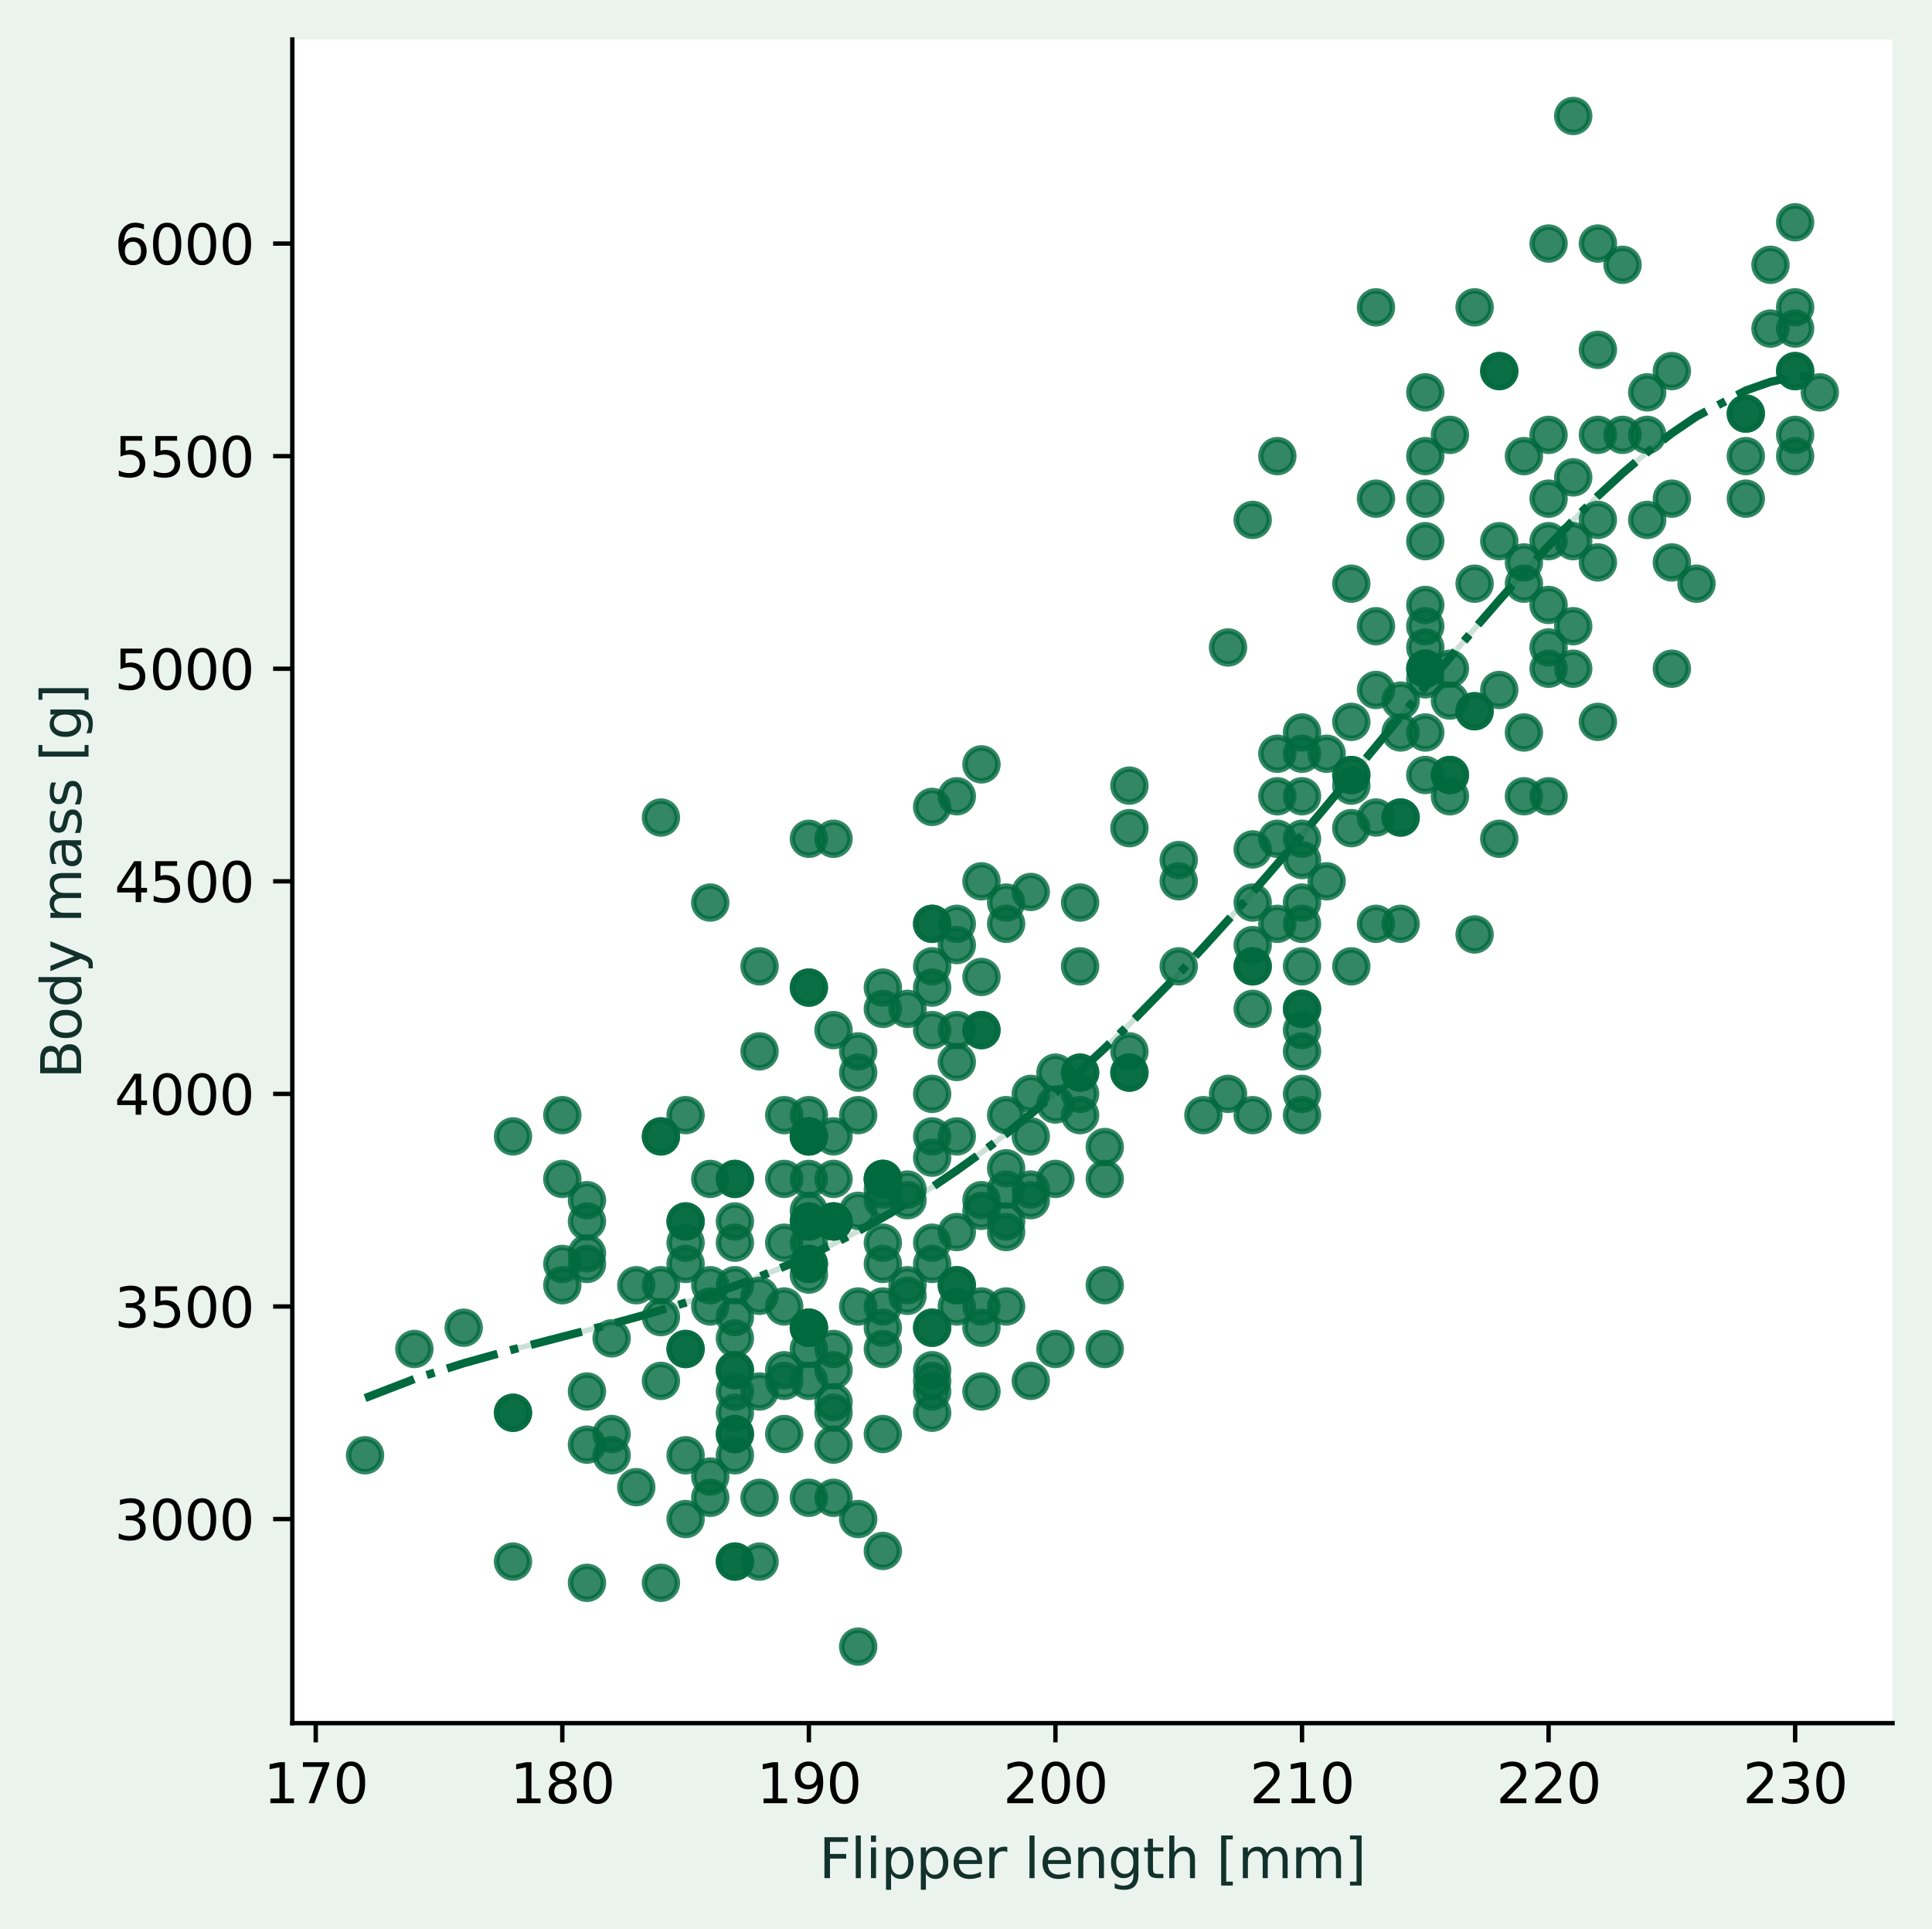 <?xml version="1.0" encoding="utf-8" standalone="no"?>
<!DOCTYPE svg PUBLIC "-//W3C//DTD SVG 1.1//EN"
  "http://www.w3.org/Graphics/SVG/1.1/DTD/svg11.dtd">
<svg xmlns:xlink="http://www.w3.org/1999/xlink" width="352.457pt" height="351.895pt" viewBox="0 0 352.457 351.895" xmlns="http://www.w3.org/2000/svg" version="1.1">
 <defs>
  <style type="text/css">*{stroke-linejoin: round; stroke-linecap: butt}</style>
 </defs>
 <g id="figure_1">
  <g id="patch_1">
   <path d="M 0 351.895 
L 352.457 351.895 
L 352.457 0 
L 0 0 
z
" style="fill: #ebf3ef"/>
  </g>
  <g id="axes_1">
   <g id="patch_2">
    <path d="M 53.328 314.339 
L 345.257 314.339 
L 345.257 7.2 
L 53.328 7.2 
z
" style="fill: #ffffff"/>
   </g>
   <g id="PathCollection_1">
    <defs>
     <path id="m772d0b4c96" d="M 0 3 
C 0.796 3 1.559 2.684 2.121 2.121 
C 2.684 1.559 3 0.796 3 0 
C 3 -0.796 2.684 -1.559 2.121 -2.121 
C 1.559 -2.684 0.796 -3 0 -3 
C -0.796 -3 -1.559 -2.684 -2.121 -2.121 
C -2.684 -1.559 -3 -0.796 -3 0 
C -3 0.796 -2.684 1.559 -2.121 2.121 
C -1.559 2.684 -0.796 3 0 3 
z
" style="stroke: #00693e; stroke-opacity: 0.8"/>
    </defs>
    <g clip-path="url(#p06ce5804f3)">
     <use xlink:href="#m772d0b4c96" x="107.081" y="218.94" style="fill: #00693e; fill-opacity: 0.8; stroke: #00693e; stroke-opacity: 0.8"/>
     <use xlink:href="#m772d0b4c96" x="129.571" y="215.062" style="fill: #00693e; fill-opacity: 0.8; stroke: #00693e; stroke-opacity: 0.8"/>
     <use xlink:href="#m772d0b4c96" x="170.055" y="257.72" style="fill: #00693e; fill-opacity: 0.8; stroke: #00693e; stroke-opacity: 0.8"/>
     <use xlink:href="#m772d0b4c96" x="161.058" y="242.208" style="fill: #00693e; fill-opacity: 0.8; stroke: #00693e; stroke-opacity: 0.8"/>
     <use xlink:href="#m772d0b4c96" x="147.564" y="226.696" style="fill: #00693e; fill-opacity: 0.8; stroke: #00693e; stroke-opacity: 0.8"/>
     <use xlink:href="#m772d0b4c96" x="107.081" y="228.635" style="fill: #00693e; fill-opacity: 0.8; stroke: #00693e; stroke-opacity: 0.8"/>
     <use xlink:href="#m772d0b4c96" x="170.055" y="147.196" style="fill: #00693e; fill-opacity: 0.8; stroke: #00693e; stroke-opacity: 0.8"/>
     <use xlink:href="#m772d0b4c96" x="111.579" y="261.598" style="fill: #00693e; fill-opacity: 0.8; stroke: #00693e; stroke-opacity: 0.8"/>
     <use xlink:href="#m772d0b4c96" x="152.062" y="215.062" style="fill: #00693e; fill-opacity: 0.8; stroke: #00693e; stroke-opacity: 0.8"/>
     <use xlink:href="#m772d0b4c96" x="183.549" y="168.525" style="fill: #00693e; fill-opacity: 0.8; stroke: #00693e; stroke-opacity: 0.8"/>
     <use xlink:href="#m772d0b4c96" x="125.073" y="222.818" style="fill: #00693e; fill-opacity: 0.8; stroke: #00693e; stroke-opacity: 0.8"/>
     <use xlink:href="#m772d0b4c96" x="170.055" y="242.208" style="fill: #00693e; fill-opacity: 0.8; stroke: #00693e; stroke-opacity: 0.8"/>
     <use xlink:href="#m772d0b4c96" x="179.051" y="160.769" style="fill: #00693e; fill-opacity: 0.8; stroke: #00693e; stroke-opacity: 0.8"/>
     <use xlink:href="#m772d0b4c96" x="120.575" y="251.903" style="fill: #00693e; fill-opacity: 0.8; stroke: #00693e; stroke-opacity: 0.8"/>
     <use xlink:href="#m772d0b4c96" x="165.557" y="184.037" style="fill: #00693e; fill-opacity: 0.8; stroke: #00693e; stroke-opacity: 0.8"/>
     <use xlink:href="#m772d0b4c96" x="75.594" y="246.086" style="fill: #00693e; fill-opacity: 0.8; stroke: #00693e; stroke-opacity: 0.8"/>
     <use xlink:href="#m772d0b4c96" x="102.583" y="230.574" style="fill: #00693e; fill-opacity: 0.8; stroke: #00693e; stroke-opacity: 0.8"/>
     <use xlink:href="#m772d0b4c96" x="143.066" y="215.062" style="fill: #00693e; fill-opacity: 0.8; stroke: #00693e; stroke-opacity: 0.8"/>
     <use xlink:href="#m772d0b4c96" x="125.073" y="203.428" style="fill: #00693e; fill-opacity: 0.8; stroke: #00693e; stroke-opacity: 0.8"/>
     <use xlink:href="#m772d0b4c96" x="102.583" y="215.062" style="fill: #00693e; fill-opacity: 0.8; stroke: #00693e; stroke-opacity: 0.8"/>
     <use xlink:href="#m772d0b4c96" x="134.07" y="215.062" style="fill: #00693e; fill-opacity: 0.8; stroke: #00693e; stroke-opacity: 0.8"/>
     <use xlink:href="#m772d0b4c96" x="116.077" y="234.452" style="fill: #00693e; fill-opacity: 0.8; stroke: #00693e; stroke-opacity: 0.8"/>
     <use xlink:href="#m772d0b4c96" x="134.07" y="261.598" style="fill: #00693e; fill-opacity: 0.8; stroke: #00693e; stroke-opacity: 0.8"/>
     <use xlink:href="#m772d0b4c96" x="66.598" y="265.476" style="fill: #00693e; fill-opacity: 0.8; stroke: #00693e; stroke-opacity: 0.8"/>
     <use xlink:href="#m772d0b4c96" x="102.583" y="203.428" style="fill: #00693e; fill-opacity: 0.8; stroke: #00693e; stroke-opacity: 0.8"/>
     <use xlink:href="#m772d0b4c96" x="93.586" y="257.72" style="fill: #00693e; fill-opacity: 0.8; stroke: #00693e; stroke-opacity: 0.8"/>
     <use xlink:href="#m772d0b4c96" x="93.586" y="207.306" style="fill: #00693e; fill-opacity: 0.8; stroke: #00693e; stroke-opacity: 0.8"/>
     <use xlink:href="#m772d0b4c96" x="138.568" y="253.842" style="fill: #00693e; fill-opacity: 0.8; stroke: #00693e; stroke-opacity: 0.8"/>
     <use xlink:href="#m772d0b4c96" x="120.575" y="207.306" style="fill: #00693e; fill-opacity: 0.8; stroke: #00693e; stroke-opacity: 0.8"/>
     <use xlink:href="#m772d0b4c96" x="170.055" y="251.903" style="fill: #00693e; fill-opacity: 0.8; stroke: #00693e; stroke-opacity: 0.8"/>
     <use xlink:href="#m772d0b4c96" x="174.553" y="187.915" style="fill: #00693e; fill-opacity: 0.8; stroke: #00693e; stroke-opacity: 0.8"/>
     <use xlink:href="#m772d0b4c96" x="147.564" y="203.428" style="fill: #00693e; fill-opacity: 0.8; stroke: #00693e; stroke-opacity: 0.8"/>
     <use xlink:href="#m772d0b4c96" x="102.583" y="234.452" style="fill: #00693e; fill-opacity: 0.8; stroke: #00693e; stroke-opacity: 0.8"/>
     <use xlink:href="#m772d0b4c96" x="107.081" y="253.842" style="fill: #00693e; fill-opacity: 0.8; stroke: #00693e; stroke-opacity: 0.8"/>
     <use xlink:href="#m772d0b4c96" x="120.575" y="149.135" style="fill: #00693e; fill-opacity: 0.8; stroke: #00693e; stroke-opacity: 0.8"/>
     <use xlink:href="#m772d0b4c96" x="111.579" y="265.476" style="fill: #00693e; fill-opacity: 0.8; stroke: #00693e; stroke-opacity: 0.8"/>
     <use xlink:href="#m772d0b4c96" x="170.055" y="207.306" style="fill: #00693e; fill-opacity: 0.8; stroke: #00693e; stroke-opacity: 0.8"/>
     <use xlink:href="#m772d0b4c96" x="129.571" y="269.354" style="fill: #00693e; fill-opacity: 0.8; stroke: #00693e; stroke-opacity: 0.8"/>
     <use xlink:href="#m772d0b4c96" x="174.553" y="168.525" style="fill: #00693e; fill-opacity: 0.8; stroke: #00693e; stroke-opacity: 0.8"/>
     <use xlink:href="#m772d0b4c96" x="125.073" y="277.11" style="fill: #00693e; fill-opacity: 0.8; stroke: #00693e; stroke-opacity: 0.8"/>
     <use xlink:href="#m772d0b4c96" x="147.564" y="153.013" style="fill: #00693e; fill-opacity: 0.8; stroke: #00693e; stroke-opacity: 0.8"/>
     <use xlink:href="#m772d0b4c96" x="111.579" y="244.147" style="fill: #00693e; fill-opacity: 0.8; stroke: #00693e; stroke-opacity: 0.8"/>
     <use xlink:href="#m772d0b4c96" x="147.564" y="242.208" style="fill: #00693e; fill-opacity: 0.8; stroke: #00693e; stroke-opacity: 0.8"/>
     <use xlink:href="#m772d0b4c96" x="152.062" y="187.915" style="fill: #00693e; fill-opacity: 0.8; stroke: #00693e; stroke-opacity: 0.8"/>
     <use xlink:href="#m772d0b4c96" x="129.571" y="238.33" style="fill: #00693e; fill-opacity: 0.8; stroke: #00693e; stroke-opacity: 0.8"/>
     <use xlink:href="#m772d0b4c96" x="138.568" y="176.281" style="fill: #00693e; fill-opacity: 0.8; stroke: #00693e; stroke-opacity: 0.8"/>
     <use xlink:href="#m772d0b4c96" x="147.564" y="242.208" style="fill: #00693e; fill-opacity: 0.8; stroke: #00693e; stroke-opacity: 0.8"/>
     <use xlink:href="#m772d0b4c96" x="192.545" y="195.672" style="fill: #00693e; fill-opacity: 0.8; stroke: #00693e; stroke-opacity: 0.8"/>
     <use xlink:href="#m772d0b4c96" x="134.07" y="284.866" style="fill: #00693e; fill-opacity: 0.8; stroke: #00693e; stroke-opacity: 0.8"/>
     <use xlink:href="#m772d0b4c96" x="152.062" y="222.818" style="fill: #00693e; fill-opacity: 0.8; stroke: #00693e; stroke-opacity: 0.8"/>
     <use xlink:href="#m772d0b4c96" x="129.571" y="234.452" style="fill: #00693e; fill-opacity: 0.8; stroke: #00693e; stroke-opacity: 0.8"/>
     <use xlink:href="#m772d0b4c96" x="161.058" y="215.062" style="fill: #00693e; fill-opacity: 0.8; stroke: #00693e; stroke-opacity: 0.8"/>
     <use xlink:href="#m772d0b4c96" x="107.081" y="288.744" style="fill: #00693e; fill-opacity: 0.8; stroke: #00693e; stroke-opacity: 0.8"/>
     <use xlink:href="#m772d0b4c96" x="165.557" y="218.94" style="fill: #00693e; fill-opacity: 0.8; stroke: #00693e; stroke-opacity: 0.8"/>
     <use xlink:href="#m772d0b4c96" x="125.073" y="265.476" style="fill: #00693e; fill-opacity: 0.8; stroke: #00693e; stroke-opacity: 0.8"/>
     <use xlink:href="#m772d0b4c96" x="170.055" y="168.525" style="fill: #00693e; fill-opacity: 0.8; stroke: #00693e; stroke-opacity: 0.8"/>
     <use xlink:href="#m772d0b4c96" x="125.073" y="230.574" style="fill: #00693e; fill-opacity: 0.8; stroke: #00693e; stroke-opacity: 0.8"/>
     <use xlink:href="#m772d0b4c96" x="156.56" y="195.672" style="fill: #00693e; fill-opacity: 0.8; stroke: #00693e; stroke-opacity: 0.8"/>
     <use xlink:href="#m772d0b4c96" x="120.575" y="288.744" style="fill: #00693e; fill-opacity: 0.8; stroke: #00693e; stroke-opacity: 0.8"/>
     <use xlink:href="#m772d0b4c96" x="156.56" y="203.428" style="fill: #00693e; fill-opacity: 0.8; stroke: #00693e; stroke-opacity: 0.8"/>
     <use xlink:href="#m772d0b4c96" x="170.055" y="249.964" style="fill: #00693e; fill-opacity: 0.8; stroke: #00693e; stroke-opacity: 0.8"/>
     <use xlink:href="#m772d0b4c96" x="138.568" y="191.793" style="fill: #00693e; fill-opacity: 0.8; stroke: #00693e; stroke-opacity: 0.8"/>
     <use xlink:href="#m772d0b4c96" x="147.564" y="273.232" style="fill: #00693e; fill-opacity: 0.8; stroke: #00693e; stroke-opacity: 0.8"/>
     <use xlink:href="#m772d0b4c96" x="183.549" y="164.647" style="fill: #00693e; fill-opacity: 0.8; stroke: #00693e; stroke-opacity: 0.8"/>
     <use xlink:href="#m772d0b4c96" x="147.564" y="230.574" style="fill: #00693e; fill-opacity: 0.8; stroke: #00693e; stroke-opacity: 0.8"/>
     <use xlink:href="#m772d0b4c96" x="147.564" y="207.306" style="fill: #00693e; fill-opacity: 0.8; stroke: #00693e; stroke-opacity: 0.8"/>
     <use xlink:href="#m772d0b4c96" x="174.553" y="234.452" style="fill: #00693e; fill-opacity: 0.8; stroke: #00693e; stroke-opacity: 0.8"/>
     <use xlink:href="#m772d0b4c96" x="179.051" y="187.915" style="fill: #00693e; fill-opacity: 0.8; stroke: #00693e; stroke-opacity: 0.8"/>
     <use xlink:href="#m772d0b4c96" x="147.564" y="222.818" style="fill: #00693e; fill-opacity: 0.8; stroke: #00693e; stroke-opacity: 0.8"/>
     <use xlink:href="#m772d0b4c96" x="170.055" y="180.159" style="fill: #00693e; fill-opacity: 0.8; stroke: #00693e; stroke-opacity: 0.8"/>
     <use xlink:href="#m772d0b4c96" x="152.062" y="222.818" style="fill: #00693e; fill-opacity: 0.8; stroke: #00693e; stroke-opacity: 0.8"/>
     <use xlink:href="#m772d0b4c96" x="120.575" y="207.306" style="fill: #00693e; fill-opacity: 0.8; stroke: #00693e; stroke-opacity: 0.8"/>
     <use xlink:href="#m772d0b4c96" x="134.07" y="234.452" style="fill: #00693e; fill-opacity: 0.8; stroke: #00693e; stroke-opacity: 0.8"/>
     <use xlink:href="#m772d0b4c96" x="170.055" y="199.55" style="fill: #00693e; fill-opacity: 0.8; stroke: #00693e; stroke-opacity: 0.8"/>
     <use xlink:href="#m772d0b4c96" x="143.066" y="261.598" style="fill: #00693e; fill-opacity: 0.8; stroke: #00693e; stroke-opacity: 0.8"/>
     <use xlink:href="#m772d0b4c96" x="174.553" y="145.257" style="fill: #00693e; fill-opacity: 0.8; stroke: #00693e; stroke-opacity: 0.8"/>
     <use xlink:href="#m772d0b4c96" x="134.07" y="215.062" style="fill: #00693e; fill-opacity: 0.8; stroke: #00693e; stroke-opacity: 0.8"/>
     <use xlink:href="#m772d0b4c96" x="161.058" y="184.037" style="fill: #00693e; fill-opacity: 0.8; stroke: #00693e; stroke-opacity: 0.8"/>
     <use xlink:href="#m772d0b4c96" x="152.062" y="249.964" style="fill: #00693e; fill-opacity: 0.8; stroke: #00693e; stroke-opacity: 0.8"/>
     <use xlink:href="#m772d0b4c96" x="165.557" y="234.452" style="fill: #00693e; fill-opacity: 0.8; stroke: #00693e; stroke-opacity: 0.8"/>
     <use xlink:href="#m772d0b4c96" x="147.564" y="215.062" style="fill: #00693e; fill-opacity: 0.8; stroke: #00693e; stroke-opacity: 0.8"/>
     <use xlink:href="#m772d0b4c96" x="143.066" y="238.33" style="fill: #00693e; fill-opacity: 0.8; stroke: #00693e; stroke-opacity: 0.8"/>
     <use xlink:href="#m772d0b4c96" x="143.066" y="203.428" style="fill: #00693e; fill-opacity: 0.8; stroke: #00693e; stroke-opacity: 0.8"/>
     <use xlink:href="#m772d0b4c96" x="147.564" y="230.574" style="fill: #00693e; fill-opacity: 0.8; stroke: #00693e; stroke-opacity: 0.8"/>
     <use xlink:href="#m772d0b4c96" x="201.542" y="234.452" style="fill: #00693e; fill-opacity: 0.8; stroke: #00693e; stroke-opacity: 0.8"/>
     <use xlink:href="#m772d0b4c96" x="215.036" y="176.281" style="fill: #00693e; fill-opacity: 0.8; stroke: #00693e; stroke-opacity: 0.8"/>
     <use xlink:href="#m772d0b4c96" x="125.073" y="246.086" style="fill: #00693e; fill-opacity: 0.8; stroke: #00693e; stroke-opacity: 0.8"/>
     <use xlink:href="#m772d0b4c96" x="129.571" y="164.647" style="fill: #00693e; fill-opacity: 0.8; stroke: #00693e; stroke-opacity: 0.8"/>
     <use xlink:href="#m772d0b4c96" x="134.07" y="253.842" style="fill: #00693e; fill-opacity: 0.8; stroke: #00693e; stroke-opacity: 0.8"/>
     <use xlink:href="#m772d0b4c96" x="228.53" y="176.281" style="fill: #00693e; fill-opacity: 0.8; stroke: #00693e; stroke-opacity: 0.8"/>
     <use xlink:href="#m772d0b4c96" x="147.564" y="222.818" style="fill: #00693e; fill-opacity: 0.8; stroke: #00693e; stroke-opacity: 0.8"/>
     <use xlink:href="#m772d0b4c96" x="174.553" y="172.403" style="fill: #00693e; fill-opacity: 0.8; stroke: #00693e; stroke-opacity: 0.8"/>
     <use xlink:href="#m772d0b4c96" x="93.586" y="284.866" style="fill: #00693e; fill-opacity: 0.8; stroke: #00693e; stroke-opacity: 0.8"/>
     <use xlink:href="#m772d0b4c96" x="156.56" y="191.793" style="fill: #00693e; fill-opacity: 0.8; stroke: #00693e; stroke-opacity: 0.8"/>
     <use xlink:href="#m772d0b4c96" x="156.56" y="220.879" style="fill: #00693e; fill-opacity: 0.8; stroke: #00693e; stroke-opacity: 0.8"/>
     <use xlink:href="#m772d0b4c96" x="206.04" y="143.318" style="fill: #00693e; fill-opacity: 0.8; stroke: #00693e; stroke-opacity: 0.8"/>
     <use xlink:href="#m772d0b4c96" x="116.077" y="271.293" style="fill: #00693e; fill-opacity: 0.8; stroke: #00693e; stroke-opacity: 0.8"/>
     <use xlink:href="#m772d0b4c96" x="147.564" y="180.159" style="fill: #00693e; fill-opacity: 0.8; stroke: #00693e; stroke-opacity: 0.8"/>
     <use xlink:href="#m772d0b4c96" x="161.058" y="282.927" style="fill: #00693e; fill-opacity: 0.8; stroke: #00693e; stroke-opacity: 0.8"/>
     <use xlink:href="#m772d0b4c96" x="120.575" y="234.452" style="fill: #00693e; fill-opacity: 0.8; stroke: #00693e; stroke-opacity: 0.8"/>
     <use xlink:href="#m772d0b4c96" x="188.047" y="218.94" style="fill: #00693e; fill-opacity: 0.8; stroke: #00693e; stroke-opacity: 0.8"/>
     <use xlink:href="#m772d0b4c96" x="147.564" y="207.306" style="fill: #00693e; fill-opacity: 0.8; stroke: #00693e; stroke-opacity: 0.8"/>
     <use xlink:href="#m772d0b4c96" x="107.081" y="263.537" style="fill: #00693e; fill-opacity: 0.8; stroke: #00693e; stroke-opacity: 0.8"/>
     <use xlink:href="#m772d0b4c96" x="179.051" y="139.44" style="fill: #00693e; fill-opacity: 0.8; stroke: #00693e; stroke-opacity: 0.8"/>
     <use xlink:href="#m772d0b4c96" x="183.549" y="213.123" style="fill: #00693e; fill-opacity: 0.8; stroke: #00693e; stroke-opacity: 0.8"/>
     <use xlink:href="#m772d0b4c96" x="152.062" y="153.013" style="fill: #00693e; fill-opacity: 0.8; stroke: #00693e; stroke-opacity: 0.8"/>
     <use xlink:href="#m772d0b4c96" x="161.058" y="261.598" style="fill: #00693e; fill-opacity: 0.8; stroke: #00693e; stroke-opacity: 0.8"/>
     <use xlink:href="#m772d0b4c96" x="179.051" y="178.22" style="fill: #00693e; fill-opacity: 0.8; stroke: #00693e; stroke-opacity: 0.8"/>
     <use xlink:href="#m772d0b4c96" x="152.062" y="207.306" style="fill: #00693e; fill-opacity: 0.8; stroke: #00693e; stroke-opacity: 0.8"/>
     <use xlink:href="#m772d0b4c96" x="174.553" y="193.732" style="fill: #00693e; fill-opacity: 0.8; stroke: #00693e; stroke-opacity: 0.8"/>
     <use xlink:href="#m772d0b4c96" x="138.568" y="284.866" style="fill: #00693e; fill-opacity: 0.8; stroke: #00693e; stroke-opacity: 0.8"/>
     <use xlink:href="#m772d0b4c96" x="188.047" y="217.001" style="fill: #00693e; fill-opacity: 0.8; stroke: #00693e; stroke-opacity: 0.8"/>
     <use xlink:href="#m772d0b4c96" x="143.066" y="249.964" style="fill: #00693e; fill-opacity: 0.8; stroke: #00693e; stroke-opacity: 0.8"/>
     <use xlink:href="#m772d0b4c96" x="143.066" y="251.903" style="fill: #00693e; fill-opacity: 0.8; stroke: #00693e; stroke-opacity: 0.8"/>
     <use xlink:href="#m772d0b4c96" x="134.07" y="265.476" style="fill: #00693e; fill-opacity: 0.8; stroke: #00693e; stroke-opacity: 0.8"/>
     <use xlink:href="#m772d0b4c96" x="183.549" y="238.33" style="fill: #00693e; fill-opacity: 0.8; stroke: #00693e; stroke-opacity: 0.8"/>
     <use xlink:href="#m772d0b4c96" x="84.59" y="242.208" style="fill: #00693e; fill-opacity: 0.8; stroke: #00693e; stroke-opacity: 0.8"/>
     <use xlink:href="#m772d0b4c96" x="201.542" y="209.245" style="fill: #00693e; fill-opacity: 0.8; stroke: #00693e; stroke-opacity: 0.8"/>
     <use xlink:href="#m772d0b4c96" x="129.571" y="273.232" style="fill: #00693e; fill-opacity: 0.8; stroke: #00693e; stroke-opacity: 0.8"/>
     <use xlink:href="#m772d0b4c96" x="188.047" y="199.55" style="fill: #00693e; fill-opacity: 0.8; stroke: #00693e; stroke-opacity: 0.8"/>
     <use xlink:href="#m772d0b4c96" x="152.062" y="255.781" style="fill: #00693e; fill-opacity: 0.8; stroke: #00693e; stroke-opacity: 0.8"/>
     <use xlink:href="#m772d0b4c96" x="170.055" y="176.281" style="fill: #00693e; fill-opacity: 0.8; stroke: #00693e; stroke-opacity: 0.8"/>
     <use xlink:href="#m772d0b4c96" x="152.062" y="273.232" style="fill: #00693e; fill-opacity: 0.8; stroke: #00693e; stroke-opacity: 0.8"/>
     <use xlink:href="#m772d0b4c96" x="237.527" y="199.55" style="fill: #00693e; fill-opacity: 0.8; stroke: #00693e; stroke-opacity: 0.8"/>
     <use xlink:href="#m772d0b4c96" x="147.564" y="251.903" style="fill: #00693e; fill-opacity: 0.8; stroke: #00693e; stroke-opacity: 0.8"/>
     <use xlink:href="#m772d0b4c96" x="179.051" y="238.33" style="fill: #00693e; fill-opacity: 0.8; stroke: #00693e; stroke-opacity: 0.8"/>
     <use xlink:href="#m772d0b4c96" x="161.058" y="238.33" style="fill: #00693e; fill-opacity: 0.8; stroke: #00693e; stroke-opacity: 0.8"/>
     <use xlink:href="#m772d0b4c96" x="188.047" y="162.708" style="fill: #00693e; fill-opacity: 0.8; stroke: #00693e; stroke-opacity: 0.8"/>
     <use xlink:href="#m772d0b4c96" x="134.07" y="244.147" style="fill: #00693e; fill-opacity: 0.8; stroke: #00693e; stroke-opacity: 0.8"/>
     <use xlink:href="#m772d0b4c96" x="147.564" y="207.306" style="fill: #00693e; fill-opacity: 0.8; stroke: #00693e; stroke-opacity: 0.8"/>
     <use xlink:href="#m772d0b4c96" x="152.062" y="263.537" style="fill: #00693e; fill-opacity: 0.8; stroke: #00693e; stroke-opacity: 0.8"/>
     <use xlink:href="#m772d0b4c96" x="192.545" y="201.489" style="fill: #00693e; fill-opacity: 0.8; stroke: #00693e; stroke-opacity: 0.8"/>
     <use xlink:href="#m772d0b4c96" x="125.073" y="246.086" style="fill: #00693e; fill-opacity: 0.8; stroke: #00693e; stroke-opacity: 0.8"/>
     <use xlink:href="#m772d0b4c96" x="161.058" y="180.159" style="fill: #00693e; fill-opacity: 0.8; stroke: #00693e; stroke-opacity: 0.8"/>
     <use xlink:href="#m772d0b4c96" x="161.058" y="246.086" style="fill: #00693e; fill-opacity: 0.8; stroke: #00693e; stroke-opacity: 0.8"/>
     <use xlink:href="#m772d0b4c96" x="134.07" y="240.269" style="fill: #00693e; fill-opacity: 0.8; stroke: #00693e; stroke-opacity: 0.8"/>
     <use xlink:href="#m772d0b4c96" x="138.568" y="273.232" style="fill: #00693e; fill-opacity: 0.8; stroke: #00693e; stroke-opacity: 0.8"/>
     <use xlink:href="#m772d0b4c96" x="147.564" y="220.879" style="fill: #00693e; fill-opacity: 0.8; stroke: #00693e; stroke-opacity: 0.8"/>
     <use xlink:href="#m772d0b4c96" x="156.56" y="277.11" style="fill: #00693e; fill-opacity: 0.8; stroke: #00693e; stroke-opacity: 0.8"/>
     <use xlink:href="#m772d0b4c96" x="125.073" y="226.696" style="fill: #00693e; fill-opacity: 0.8; stroke: #00693e; stroke-opacity: 0.8"/>
     <use xlink:href="#m772d0b4c96" x="147.564" y="180.159" style="fill: #00693e; fill-opacity: 0.8; stroke: #00693e; stroke-opacity: 0.8"/>
     <use xlink:href="#m772d0b4c96" x="120.575" y="240.269" style="fill: #00693e; fill-opacity: 0.8; stroke: #00693e; stroke-opacity: 0.8"/>
     <use xlink:href="#m772d0b4c96" x="170.055" y="242.208" style="fill: #00693e; fill-opacity: 0.8; stroke: #00693e; stroke-opacity: 0.8"/>
     <use xlink:href="#m772d0b4c96" x="161.058" y="218.94" style="fill: #00693e; fill-opacity: 0.8; stroke: #00693e; stroke-opacity: 0.8"/>
     <use xlink:href="#m772d0b4c96" x="134.07" y="222.818" style="fill: #00693e; fill-opacity: 0.8; stroke: #00693e; stroke-opacity: 0.8"/>
     <use xlink:href="#m772d0b4c96" x="197.043" y="199.55" style="fill: #00693e; fill-opacity: 0.8; stroke: #00693e; stroke-opacity: 0.8"/>
     <use xlink:href="#m772d0b4c96" x="156.56" y="238.33" style="fill: #00693e; fill-opacity: 0.8; stroke: #00693e; stroke-opacity: 0.8"/>
     <use xlink:href="#m772d0b4c96" x="174.553" y="207.306" style="fill: #00693e; fill-opacity: 0.8; stroke: #00693e; stroke-opacity: 0.8"/>
     <use xlink:href="#m772d0b4c96" x="161.058" y="226.696" style="fill: #00693e; fill-opacity: 0.8; stroke: #00693e; stroke-opacity: 0.8"/>
     <use xlink:href="#m772d0b4c96" x="138.568" y="236.391" style="fill: #00693e; fill-opacity: 0.8; stroke: #00693e; stroke-opacity: 0.8"/>
     <use xlink:href="#m772d0b4c96" x="179.051" y="220.879" style="fill: #00693e; fill-opacity: 0.8; stroke: #00693e; stroke-opacity: 0.8"/>
     <use xlink:href="#m772d0b4c96" x="183.549" y="203.428" style="fill: #00693e; fill-opacity: 0.8; stroke: #00693e; stroke-opacity: 0.8"/>
     <use xlink:href="#m772d0b4c96" x="93.586" y="257.72" style="fill: #00693e; fill-opacity: 0.8; stroke: #00693e; stroke-opacity: 0.8"/>
     <use xlink:href="#m772d0b4c96" x="179.051" y="218.94" style="fill: #00693e; fill-opacity: 0.8; stroke: #00693e; stroke-opacity: 0.8"/>
     <use xlink:href="#m772d0b4c96" x="170.055" y="187.915" style="fill: #00693e; fill-opacity: 0.8; stroke: #00693e; stroke-opacity: 0.8"/>
     <use xlink:href="#m772d0b4c96" x="183.549" y="222.818" style="fill: #00693e; fill-opacity: 0.8; stroke: #00693e; stroke-opacity: 0.8"/>
     <use xlink:href="#m772d0b4c96" x="161.058" y="215.062" style="fill: #00693e; fill-opacity: 0.8; stroke: #00693e; stroke-opacity: 0.8"/>
     <use xlink:href="#m772d0b4c96" x="165.557" y="217.001" style="fill: #00693e; fill-opacity: 0.8; stroke: #00693e; stroke-opacity: 0.8"/>
     <use xlink:href="#m772d0b4c96" x="125.073" y="222.818" style="fill: #00693e; fill-opacity: 0.8; stroke: #00693e; stroke-opacity: 0.8"/>
     <use xlink:href="#m772d0b4c96" x="197.043" y="195.672" style="fill: #00693e; fill-opacity: 0.8; stroke: #00693e; stroke-opacity: 0.8"/>
     <use xlink:href="#m772d0b4c96" x="147.564" y="232.513" style="fill: #00693e; fill-opacity: 0.8; stroke: #00693e; stroke-opacity: 0.8"/>
     <use xlink:href="#m772d0b4c96" x="197.043" y="195.672" style="fill: #00693e; fill-opacity: 0.8; stroke: #00693e; stroke-opacity: 0.8"/>
     <use xlink:href="#m772d0b4c96" x="179.051" y="253.842" style="fill: #00693e; fill-opacity: 0.8; stroke: #00693e; stroke-opacity: 0.8"/>
     <use xlink:href="#m772d0b4c96" x="107.081" y="222.818" style="fill: #00693e; fill-opacity: 0.8; stroke: #00693e; stroke-opacity: 0.8"/>
     <use xlink:href="#m772d0b4c96" x="147.564" y="242.208" style="fill: #00693e; fill-opacity: 0.8; stroke: #00693e; stroke-opacity: 0.8"/>
     <use xlink:href="#m772d0b4c96" x="170.055" y="168.525" style="fill: #00693e; fill-opacity: 0.8; stroke: #00693e; stroke-opacity: 0.8"/>
     <use xlink:href="#m772d0b4c96" x="107.081" y="230.574" style="fill: #00693e; fill-opacity: 0.8; stroke: #00693e; stroke-opacity: 0.8"/>
     <use xlink:href="#m772d0b4c96" x="152.062" y="246.086" style="fill: #00693e; fill-opacity: 0.8; stroke: #00693e; stroke-opacity: 0.8"/>
     <use xlink:href="#m772d0b4c96" x="134.07" y="284.866" style="fill: #00693e; fill-opacity: 0.8; stroke: #00693e; stroke-opacity: 0.8"/>
     <use xlink:href="#m772d0b4c96" x="161.058" y="215.062" style="fill: #00693e; fill-opacity: 0.8; stroke: #00693e; stroke-opacity: 0.8"/>
     <use xlink:href="#m772d0b4c96" x="170.055" y="253.842" style="fill: #00693e; fill-opacity: 0.8; stroke: #00693e; stroke-opacity: 0.8"/>
     <use xlink:href="#m772d0b4c96" x="179.051" y="187.915" style="fill: #00693e; fill-opacity: 0.8; stroke: #00693e; stroke-opacity: 0.8"/>
     <use xlink:href="#m772d0b4c96" x="192.545" y="246.086" style="fill: #00693e; fill-opacity: 0.8; stroke: #00693e; stroke-opacity: 0.8"/>
     <use xlink:href="#m772d0b4c96" x="192.545" y="215.062" style="fill: #00693e; fill-opacity: 0.8; stroke: #00693e; stroke-opacity: 0.8"/>
     <use xlink:href="#m772d0b4c96" x="152.062" y="222.818" style="fill: #00693e; fill-opacity: 0.8; stroke: #00693e; stroke-opacity: 0.8"/>
     <use xlink:href="#m772d0b4c96" x="215.036" y="156.891" style="fill: #00693e; fill-opacity: 0.8; stroke: #00693e; stroke-opacity: 0.8"/>
     <use xlink:href="#m772d0b4c96" x="134.07" y="261.598" style="fill: #00693e; fill-opacity: 0.8; stroke: #00693e; stroke-opacity: 0.8"/>
     <use xlink:href="#m772d0b4c96" x="197.043" y="176.281" style="fill: #00693e; fill-opacity: 0.8; stroke: #00693e; stroke-opacity: 0.8"/>
     <use xlink:href="#m772d0b4c96" x="134.07" y="249.964" style="fill: #00693e; fill-opacity: 0.8; stroke: #00693e; stroke-opacity: 0.8"/>
     <use xlink:href="#m772d0b4c96" x="206.04" y="191.793" style="fill: #00693e; fill-opacity: 0.8; stroke: #00693e; stroke-opacity: 0.8"/>
     <use xlink:href="#m772d0b4c96" x="170.055" y="230.574" style="fill: #00693e; fill-opacity: 0.8; stroke: #00693e; stroke-opacity: 0.8"/>
     <use xlink:href="#m772d0b4c96" x="188.047" y="207.306" style="fill: #00693e; fill-opacity: 0.8; stroke: #00693e; stroke-opacity: 0.8"/>
     <use xlink:href="#m772d0b4c96" x="170.055" y="211.184" style="fill: #00693e; fill-opacity: 0.8; stroke: #00693e; stroke-opacity: 0.8"/>
     <use xlink:href="#m772d0b4c96" x="237.527" y="137.501" style="fill: #00693e; fill-opacity: 0.8; stroke: #00693e; stroke-opacity: 0.8"/>
     <use xlink:href="#m772d0b4c96" x="156.56" y="300.378" style="fill: #00693e; fill-opacity: 0.8; stroke: #00693e; stroke-opacity: 0.8"/>
     <use xlink:href="#m772d0b4c96" x="215.036" y="160.769" style="fill: #00693e; fill-opacity: 0.8; stroke: #00693e; stroke-opacity: 0.8"/>
     <use xlink:href="#m772d0b4c96" x="237.527" y="203.428" style="fill: #00693e; fill-opacity: 0.8; stroke: #00693e; stroke-opacity: 0.8"/>
     <use xlink:href="#m772d0b4c96" x="134.07" y="226.696" style="fill: #00693e; fill-opacity: 0.8; stroke: #00693e; stroke-opacity: 0.8"/>
     <use xlink:href="#m772d0b4c96" x="174.553" y="234.452" style="fill: #00693e; fill-opacity: 0.8; stroke: #00693e; stroke-opacity: 0.8"/>
     <use xlink:href="#m772d0b4c96" x="174.553" y="238.33" style="fill: #00693e; fill-opacity: 0.8; stroke: #00693e; stroke-opacity: 0.8"/>
     <use xlink:href="#m772d0b4c96" x="174.553" y="224.757" style="fill: #00693e; fill-opacity: 0.8; stroke: #00693e; stroke-opacity: 0.8"/>
     <use xlink:href="#m772d0b4c96" x="197.043" y="164.647" style="fill: #00693e; fill-opacity: 0.8; stroke: #00693e; stroke-opacity: 0.8"/>
     <use xlink:href="#m772d0b4c96" x="147.564" y="246.086" style="fill: #00693e; fill-opacity: 0.8; stroke: #00693e; stroke-opacity: 0.8"/>
     <use xlink:href="#m772d0b4c96" x="246.523" y="176.281" style="fill: #00693e; fill-opacity: 0.8; stroke: #00693e; stroke-opacity: 0.8"/>
     <use xlink:href="#m772d0b4c96" x="134.07" y="257.72" style="fill: #00693e; fill-opacity: 0.8; stroke: #00693e; stroke-opacity: 0.8"/>
     <use xlink:href="#m772d0b4c96" x="183.549" y="224.757" style="fill: #00693e; fill-opacity: 0.8; stroke: #00693e; stroke-opacity: 0.8"/>
     <use xlink:href="#m772d0b4c96" x="188.047" y="251.903" style="fill: #00693e; fill-opacity: 0.8; stroke: #00693e; stroke-opacity: 0.8"/>
     <use xlink:href="#m772d0b4c96" x="197.043" y="203.428" style="fill: #00693e; fill-opacity: 0.8; stroke: #00693e; stroke-opacity: 0.8"/>
     <use xlink:href="#m772d0b4c96" x="161.058" y="230.574" style="fill: #00693e; fill-opacity: 0.8; stroke: #00693e; stroke-opacity: 0.8"/>
     <use xlink:href="#m772d0b4c96" x="206.04" y="195.672" style="fill: #00693e; fill-opacity: 0.8; stroke: #00693e; stroke-opacity: 0.8"/>
     <use xlink:href="#m772d0b4c96" x="134.07" y="249.964" style="fill: #00693e; fill-opacity: 0.8; stroke: #00693e; stroke-opacity: 0.8"/>
     <use xlink:href="#m772d0b4c96" x="179.051" y="242.208" style="fill: #00693e; fill-opacity: 0.8; stroke: #00693e; stroke-opacity: 0.8"/>
     <use xlink:href="#m772d0b4c96" x="152.062" y="257.72" style="fill: #00693e; fill-opacity: 0.8; stroke: #00693e; stroke-opacity: 0.8"/>
     <use xlink:href="#m772d0b4c96" x="206.04" y="195.672" style="fill: #00693e; fill-opacity: 0.8; stroke: #00693e; stroke-opacity: 0.8"/>
     <use xlink:href="#m772d0b4c96" x="201.542" y="215.062" style="fill: #00693e; fill-opacity: 0.8; stroke: #00693e; stroke-opacity: 0.8"/>
     <use xlink:href="#m772d0b4c96" x="165.557" y="236.391" style="fill: #00693e; fill-opacity: 0.8; stroke: #00693e; stroke-opacity: 0.8"/>
     <use xlink:href="#m772d0b4c96" x="219.534" y="203.428" style="fill: #00693e; fill-opacity: 0.8; stroke: #00693e; stroke-opacity: 0.8"/>
     <use xlink:href="#m772d0b4c96" x="143.066" y="226.696" style="fill: #00693e; fill-opacity: 0.8; stroke: #00693e; stroke-opacity: 0.8"/>
     <use xlink:href="#m772d0b4c96" x="170.055" y="226.696" style="fill: #00693e; fill-opacity: 0.8; stroke: #00693e; stroke-opacity: 0.8"/>
     <use xlink:href="#m772d0b4c96" x="224.032" y="199.55" style="fill: #00693e; fill-opacity: 0.8; stroke: #00693e; stroke-opacity: 0.8"/>
     <use xlink:href="#m772d0b4c96" x="201.542" y="246.086" style="fill: #00693e; fill-opacity: 0.8; stroke: #00693e; stroke-opacity: 0.8"/>
     <use xlink:href="#m772d0b4c96" x="161.058" y="217.001" style="fill: #00693e; fill-opacity: 0.8; stroke: #00693e; stroke-opacity: 0.8"/>
     <use xlink:href="#m772d0b4c96" x="237.527" y="191.793" style="fill: #00693e; fill-opacity: 0.8; stroke: #00693e; stroke-opacity: 0.8"/>
     <use xlink:href="#m772d0b4c96" x="183.549" y="217.001" style="fill: #00693e; fill-opacity: 0.8; stroke: #00693e; stroke-opacity: 0.8"/>
     <use xlink:href="#m772d0b4c96" x="242.025" y="160.769" style="fill: #00693e; fill-opacity: 0.8; stroke: #00693e; stroke-opacity: 0.8"/>
     <use xlink:href="#m772d0b4c96" x="327.489" y="67.697" style="fill: #00693e; fill-opacity: 0.8; stroke: #00693e; stroke-opacity: 0.8"/>
     <use xlink:href="#m772d0b4c96" x="237.527" y="164.647" style="fill: #00693e; fill-opacity: 0.8; stroke: #00693e; stroke-opacity: 0.8"/>
     <use xlink:href="#m772d0b4c96" x="273.512" y="67.697" style="fill: #00693e; fill-opacity: 0.8; stroke: #00693e; stroke-opacity: 0.8"/>
     <use xlink:href="#m772d0b4c96" x="260.017" y="90.965" style="fill: #00693e; fill-opacity: 0.8; stroke: #00693e; stroke-opacity: 0.8"/>
     <use xlink:href="#m772d0b4c96" x="237.527" y="156.891" style="fill: #00693e; fill-opacity: 0.8; stroke: #00693e; stroke-opacity: 0.8"/>
     <use xlink:href="#m772d0b4c96" x="242.025" y="137.501" style="fill: #00693e; fill-opacity: 0.8; stroke: #00693e; stroke-opacity: 0.8"/>
     <use xlink:href="#m772d0b4c96" x="278.01" y="106.477" style="fill: #00693e; fill-opacity: 0.8; stroke: #00693e; stroke-opacity: 0.8"/>
     <use xlink:href="#m772d0b4c96" x="233.028" y="168.525" style="fill: #00693e; fill-opacity: 0.8; stroke: #00693e; stroke-opacity: 0.8"/>
     <use xlink:href="#m772d0b4c96" x="260.017" y="110.355" style="fill: #00693e; fill-opacity: 0.8; stroke: #00693e; stroke-opacity: 0.8"/>
     <use xlink:href="#m772d0b4c96" x="255.519" y="149.135" style="fill: #00693e; fill-opacity: 0.8; stroke: #00693e; stroke-opacity: 0.8"/>
     <use xlink:href="#m772d0b4c96" x="264.515" y="79.331" style="fill: #00693e; fill-opacity: 0.8; stroke: #00693e; stroke-opacity: 0.8"/>
     <use xlink:href="#m772d0b4c96" x="255.519" y="149.135" style="fill: #00693e; fill-opacity: 0.8; stroke: #00693e; stroke-opacity: 0.8"/>
     <use xlink:href="#m772d0b4c96" x="251.021" y="56.063" style="fill: #00693e; fill-opacity: 0.8; stroke: #00693e; stroke-opacity: 0.8"/>
     <use xlink:href="#m772d0b4c96" x="237.527" y="184.037" style="fill: #00693e; fill-opacity: 0.8; stroke: #00693e; stroke-opacity: 0.8"/>
     <use xlink:href="#m772d0b4c96" x="269.014" y="56.063" style="fill: #00693e; fill-opacity: 0.8; stroke: #00693e; stroke-opacity: 0.8"/>
     <use xlink:href="#m772d0b4c96" x="237.527" y="187.915" style="fill: #00693e; fill-opacity: 0.8; stroke: #00693e; stroke-opacity: 0.8"/>
     <use xlink:href="#m772d0b4c96" x="287.006" y="21.161" style="fill: #00693e; fill-opacity: 0.8; stroke: #00693e; stroke-opacity: 0.8"/>
     <use xlink:href="#m772d0b4c96" x="233.028" y="137.501" style="fill: #00693e; fill-opacity: 0.8; stroke: #00693e; stroke-opacity: 0.8"/>
     <use xlink:href="#m772d0b4c96" x="291.504" y="94.843" style="fill: #00693e; fill-opacity: 0.8; stroke: #00693e; stroke-opacity: 0.8"/>
     <use xlink:href="#m772d0b4c96" x="273.512" y="67.697" style="fill: #00693e; fill-opacity: 0.8; stroke: #00693e; stroke-opacity: 0.8"/>
     <use xlink:href="#m772d0b4c96" x="260.017" y="121.989" style="fill: #00693e; fill-opacity: 0.8; stroke: #00693e; stroke-opacity: 0.8"/>
     <use xlink:href="#m772d0b4c96" x="251.021" y="168.525" style="fill: #00693e; fill-opacity: 0.8; stroke: #00693e; stroke-opacity: 0.8"/>
     <use xlink:href="#m772d0b4c96" x="260.017" y="118.111" style="fill: #00693e; fill-opacity: 0.8; stroke: #00693e; stroke-opacity: 0.8"/>
     <use xlink:href="#m772d0b4c96" x="260.017" y="121.989" style="fill: #00693e; fill-opacity: 0.8; stroke: #00693e; stroke-opacity: 0.8"/>
     <use xlink:href="#m772d0b4c96" x="260.017" y="114.233" style="fill: #00693e; fill-opacity: 0.8; stroke: #00693e; stroke-opacity: 0.8"/>
     <use xlink:href="#m772d0b4c96" x="260.017" y="71.575" style="fill: #00693e; fill-opacity: 0.8; stroke: #00693e; stroke-opacity: 0.8"/>
     <use xlink:href="#m772d0b4c96" x="237.527" y="153.013" style="fill: #00693e; fill-opacity: 0.8; stroke: #00693e; stroke-opacity: 0.8"/>
     <use xlink:href="#m772d0b4c96" x="282.508" y="79.331" style="fill: #00693e; fill-opacity: 0.8; stroke: #00693e; stroke-opacity: 0.8"/>
     <use xlink:href="#m772d0b4c96" x="291.504" y="102.599" style="fill: #00693e; fill-opacity: 0.8; stroke: #00693e; stroke-opacity: 0.8"/>
     <use xlink:href="#m772d0b4c96" x="233.028" y="145.257" style="fill: #00693e; fill-opacity: 0.8; stroke: #00693e; stroke-opacity: 0.8"/>
     <use xlink:href="#m772d0b4c96" x="224.032" y="118.111" style="fill: #00693e; fill-opacity: 0.8; stroke: #00693e; stroke-opacity: 0.8"/>
     <use xlink:href="#m772d0b4c96" x="327.489" y="40.551" style="fill: #00693e; fill-opacity: 0.8; stroke: #00693e; stroke-opacity: 0.8"/>
     <use xlink:href="#m772d0b4c96" x="282.508" y="110.355" style="fill: #00693e; fill-opacity: 0.8; stroke: #00693e; stroke-opacity: 0.8"/>
     <use xlink:href="#m772d0b4c96" x="282.508" y="90.965" style="fill: #00693e; fill-opacity: 0.8; stroke: #00693e; stroke-opacity: 0.8"/>
     <use xlink:href="#m772d0b4c96" x="251.021" y="125.867" style="fill: #00693e; fill-opacity: 0.8; stroke: #00693e; stroke-opacity: 0.8"/>
     <use xlink:href="#m772d0b4c96" x="278.01" y="102.599" style="fill: #00693e; fill-opacity: 0.8; stroke: #00693e; stroke-opacity: 0.8"/>
     <use xlink:href="#m772d0b4c96" x="228.53" y="172.403" style="fill: #00693e; fill-opacity: 0.8; stroke: #00693e; stroke-opacity: 0.8"/>
     <use xlink:href="#m772d0b4c96" x="228.53" y="94.843" style="fill: #00693e; fill-opacity: 0.8; stroke: #00693e; stroke-opacity: 0.8"/>
     <use xlink:href="#m772d0b4c96" x="228.53" y="203.428" style="fill: #00693e; fill-opacity: 0.8; stroke: #00693e; stroke-opacity: 0.8"/>
     <use xlink:href="#m772d0b4c96" x="304.999" y="67.697" style="fill: #00693e; fill-opacity: 0.8; stroke: #00693e; stroke-opacity: 0.8"/>
     <use xlink:href="#m772d0b4c96" x="237.527" y="176.281" style="fill: #00693e; fill-opacity: 0.8; stroke: #00693e; stroke-opacity: 0.8"/>
     <use xlink:href="#m772d0b4c96" x="264.515" y="141.379" style="fill: #00693e; fill-opacity: 0.8; stroke: #00693e; stroke-opacity: 0.8"/>
     <use xlink:href="#m772d0b4c96" x="291.504" y="79.331" style="fill: #00693e; fill-opacity: 0.8; stroke: #00693e; stroke-opacity: 0.8"/>
     <use xlink:href="#m772d0b4c96" x="269.014" y="129.745" style="fill: #00693e; fill-opacity: 0.8; stroke: #00693e; stroke-opacity: 0.8"/>
     <use xlink:href="#m772d0b4c96" x="237.527" y="184.037" style="fill: #00693e; fill-opacity: 0.8; stroke: #00693e; stroke-opacity: 0.8"/>
     <use xlink:href="#m772d0b4c96" x="304.999" y="90.965" style="fill: #00693e; fill-opacity: 0.8; stroke: #00693e; stroke-opacity: 0.8"/>
     <use xlink:href="#m772d0b4c96" x="251.021" y="114.233" style="fill: #00693e; fill-opacity: 0.8; stroke: #00693e; stroke-opacity: 0.8"/>
     <use xlink:href="#m772d0b4c96" x="260.017" y="98.721" style="fill: #00693e; fill-opacity: 0.8; stroke: #00693e; stroke-opacity: 0.8"/>
     <use xlink:href="#m772d0b4c96" x="237.527" y="133.623" style="fill: #00693e; fill-opacity: 0.8; stroke: #00693e; stroke-opacity: 0.8"/>
     <use xlink:href="#m772d0b4c96" x="282.508" y="98.721" style="fill: #00693e; fill-opacity: 0.8; stroke: #00693e; stroke-opacity: 0.8"/>
     <use xlink:href="#m772d0b4c96" x="237.527" y="168.525" style="fill: #00693e; fill-opacity: 0.8; stroke: #00693e; stroke-opacity: 0.8"/>
     <use xlink:href="#m772d0b4c96" x="304.999" y="121.989" style="fill: #00693e; fill-opacity: 0.8; stroke: #00693e; stroke-opacity: 0.8"/>
     <use xlink:href="#m772d0b4c96" x="269.014" y="129.745" style="fill: #00693e; fill-opacity: 0.8; stroke: #00693e; stroke-opacity: 0.8"/>
     <use xlink:href="#m772d0b4c96" x="282.508" y="118.111" style="fill: #00693e; fill-opacity: 0.8; stroke: #00693e; stroke-opacity: 0.8"/>
     <use xlink:href="#m772d0b4c96" x="228.53" y="176.281" style="fill: #00693e; fill-opacity: 0.8; stroke: #00693e; stroke-opacity: 0.8"/>
     <use xlink:href="#m772d0b4c96" x="282.508" y="121.989" style="fill: #00693e; fill-opacity: 0.8; stroke: #00693e; stroke-opacity: 0.8"/>
     <use xlink:href="#m772d0b4c96" x="228.53" y="164.647" style="fill: #00693e; fill-opacity: 0.8; stroke: #00693e; stroke-opacity: 0.8"/>
     <use xlink:href="#m772d0b4c96" x="300.5" y="79.331" style="fill: #00693e; fill-opacity: 0.8; stroke: #00693e; stroke-opacity: 0.8"/>
     <use xlink:href="#m772d0b4c96" x="228.53" y="184.037" style="fill: #00693e; fill-opacity: 0.8; stroke: #00693e; stroke-opacity: 0.8"/>
     <use xlink:href="#m772d0b4c96" x="287.006" y="98.721" style="fill: #00693e; fill-opacity: 0.8; stroke: #00693e; stroke-opacity: 0.8"/>
     <use xlink:href="#m772d0b4c96" x="255.519" y="168.525" style="fill: #00693e; fill-opacity: 0.8; stroke: #00693e; stroke-opacity: 0.8"/>
     <use xlink:href="#m772d0b4c96" x="331.987" y="71.575" style="fill: #00693e; fill-opacity: 0.8; stroke: #00693e; stroke-opacity: 0.8"/>
     <use xlink:href="#m772d0b4c96" x="278.01" y="145.257" style="fill: #00693e; fill-opacity: 0.8; stroke: #00693e; stroke-opacity: 0.8"/>
     <use xlink:href="#m772d0b4c96" x="327.489" y="67.697" style="fill: #00693e; fill-opacity: 0.8; stroke: #00693e; stroke-opacity: 0.8"/>
     <use xlink:href="#m772d0b4c96" x="322.991" y="59.941" style="fill: #00693e; fill-opacity: 0.8; stroke: #00693e; stroke-opacity: 0.8"/>
     <use xlink:href="#m772d0b4c96" x="282.508" y="145.257" style="fill: #00693e; fill-opacity: 0.8; stroke: #00693e; stroke-opacity: 0.8"/>
     <use xlink:href="#m772d0b4c96" x="296.002" y="79.331" style="fill: #00693e; fill-opacity: 0.8; stroke: #00693e; stroke-opacity: 0.8"/>
     <use xlink:href="#m772d0b4c96" x="264.515" y="141.379" style="fill: #00693e; fill-opacity: 0.8; stroke: #00693e; stroke-opacity: 0.8"/>
     <use xlink:href="#m772d0b4c96" x="287.006" y="121.989" style="fill: #00693e; fill-opacity: 0.8; stroke: #00693e; stroke-opacity: 0.8"/>
     <use xlink:href="#m772d0b4c96" x="287.006" y="114.233" style="fill: #00693e; fill-opacity: 0.8; stroke: #00693e; stroke-opacity: 0.8"/>
     <use xlink:href="#m772d0b4c96" x="269.014" y="106.477" style="fill: #00693e; fill-opacity: 0.8; stroke: #00693e; stroke-opacity: 0.8"/>
     <use xlink:href="#m772d0b4c96" x="264.515" y="145.257" style="fill: #00693e; fill-opacity: 0.8; stroke: #00693e; stroke-opacity: 0.8"/>
     <use xlink:href="#m772d0b4c96" x="327.489" y="59.941" style="fill: #00693e; fill-opacity: 0.8; stroke: #00693e; stroke-opacity: 0.8"/>
     <use xlink:href="#m772d0b4c96" x="233.028" y="153.013" style="fill: #00693e; fill-opacity: 0.8; stroke: #00693e; stroke-opacity: 0.8"/>
     <use xlink:href="#m772d0b4c96" x="282.508" y="44.429" style="fill: #00693e; fill-opacity: 0.8; stroke: #00693e; stroke-opacity: 0.8"/>
     <use xlink:href="#m772d0b4c96" x="260.017" y="141.379" style="fill: #00693e; fill-opacity: 0.8; stroke: #00693e; stroke-opacity: 0.8"/>
     <use xlink:href="#m772d0b4c96" x="296.002" y="48.307" style="fill: #00693e; fill-opacity: 0.8; stroke: #00693e; stroke-opacity: 0.8"/>
     <use xlink:href="#m772d0b4c96" x="246.523" y="151.074" style="fill: #00693e; fill-opacity: 0.8; stroke: #00693e; stroke-opacity: 0.8"/>
     <use xlink:href="#m772d0b4c96" x="287.006" y="87.087" style="fill: #00693e; fill-opacity: 0.8; stroke: #00693e; stroke-opacity: 0.8"/>
     <use xlink:href="#m772d0b4c96" x="246.523" y="143.318" style="fill: #00693e; fill-opacity: 0.8; stroke: #00693e; stroke-opacity: 0.8"/>
     <use xlink:href="#m772d0b4c96" x="300.5" y="94.843" style="fill: #00693e; fill-opacity: 0.8; stroke: #00693e; stroke-opacity: 0.8"/>
     <use xlink:href="#m772d0b4c96" x="246.523" y="141.379" style="fill: #00693e; fill-opacity: 0.8; stroke: #00693e; stroke-opacity: 0.8"/>
     <use xlink:href="#m772d0b4c96" x="318.493" y="75.453" style="fill: #00693e; fill-opacity: 0.8; stroke: #00693e; stroke-opacity: 0.8"/>
     <use xlink:href="#m772d0b4c96" x="273.512" y="153.013" style="fill: #00693e; fill-opacity: 0.8; stroke: #00693e; stroke-opacity: 0.8"/>
     <use xlink:href="#m772d0b4c96" x="273.512" y="98.721" style="fill: #00693e; fill-opacity: 0.8; stroke: #00693e; stroke-opacity: 0.8"/>
     <use xlink:href="#m772d0b4c96" x="246.523" y="131.684" style="fill: #00693e; fill-opacity: 0.8; stroke: #00693e; stroke-opacity: 0.8"/>
     <use xlink:href="#m772d0b4c96" x="327.489" y="79.331" style="fill: #00693e; fill-opacity: 0.8; stroke: #00693e; stroke-opacity: 0.8"/>
     <use xlink:href="#m772d0b4c96" x="273.512" y="125.867" style="fill: #00693e; fill-opacity: 0.8; stroke: #00693e; stroke-opacity: 0.8"/>
     <use xlink:href="#m772d0b4c96" x="318.493" y="90.965" style="fill: #00693e; fill-opacity: 0.8; stroke: #00693e; stroke-opacity: 0.8"/>
     <use xlink:href="#m772d0b4c96" x="246.523" y="141.379" style="fill: #00693e; fill-opacity: 0.8; stroke: #00693e; stroke-opacity: 0.8"/>
     <use xlink:href="#m772d0b4c96" x="300.5" y="71.575" style="fill: #00693e; fill-opacity: 0.8; stroke: #00693e; stroke-opacity: 0.8"/>
     <use xlink:href="#m772d0b4c96" x="255.519" y="133.623" style="fill: #00693e; fill-opacity: 0.8; stroke: #00693e; stroke-opacity: 0.8"/>
     <use xlink:href="#m772d0b4c96" x="309.497" y="106.477" style="fill: #00693e; fill-opacity: 0.8; stroke: #00693e; stroke-opacity: 0.8"/>
     <use xlink:href="#m772d0b4c96" x="264.515" y="127.806" style="fill: #00693e; fill-opacity: 0.8; stroke: #00693e; stroke-opacity: 0.8"/>
     <use xlink:href="#m772d0b4c96" x="291.504" y="131.684" style="fill: #00693e; fill-opacity: 0.8; stroke: #00693e; stroke-opacity: 0.8"/>
     <use xlink:href="#m772d0b4c96" x="206.04" y="151.074" style="fill: #00693e; fill-opacity: 0.8; stroke: #00693e; stroke-opacity: 0.8"/>
     <use xlink:href="#m772d0b4c96" x="304.999" y="102.599" style="fill: #00693e; fill-opacity: 0.8; stroke: #00693e; stroke-opacity: 0.8"/>
     <use xlink:href="#m772d0b4c96" x="278.01" y="133.623" style="fill: #00693e; fill-opacity: 0.8; stroke: #00693e; stroke-opacity: 0.8"/>
     <use xlink:href="#m772d0b4c96" x="318.493" y="75.453" style="fill: #00693e; fill-opacity: 0.8; stroke: #00693e; stroke-opacity: 0.8"/>
     <use xlink:href="#m772d0b4c96" x="260.017" y="123.928" style="fill: #00693e; fill-opacity: 0.8; stroke: #00693e; stroke-opacity: 0.8"/>
     <use xlink:href="#m772d0b4c96" x="318.493" y="83.209" style="fill: #00693e; fill-opacity: 0.8; stroke: #00693e; stroke-opacity: 0.8"/>
     <use xlink:href="#m772d0b4c96" x="260.017" y="83.209" style="fill: #00693e; fill-opacity: 0.8; stroke: #00693e; stroke-opacity: 0.8"/>
     <use xlink:href="#m772d0b4c96" x="237.527" y="145.257" style="fill: #00693e; fill-opacity: 0.8; stroke: #00693e; stroke-opacity: 0.8"/>
     <use xlink:href="#m772d0b4c96" x="278.01" y="83.209" style="fill: #00693e; fill-opacity: 0.8; stroke: #00693e; stroke-opacity: 0.8"/>
     <use xlink:href="#m772d0b4c96" x="228.53" y="154.952" style="fill: #00693e; fill-opacity: 0.8; stroke: #00693e; stroke-opacity: 0.8"/>
     <use xlink:href="#m772d0b4c96" x="233.028" y="83.209" style="fill: #00693e; fill-opacity: 0.8; stroke: #00693e; stroke-opacity: 0.8"/>
     <use xlink:href="#m772d0b4c96" x="264.515" y="121.989" style="fill: #00693e; fill-opacity: 0.8; stroke: #00693e; stroke-opacity: 0.8"/>
     <use xlink:href="#m772d0b4c96" x="322.991" y="48.307" style="fill: #00693e; fill-opacity: 0.8; stroke: #00693e; stroke-opacity: 0.8"/>
     <use xlink:href="#m772d0b4c96" x="251.021" y="149.135" style="fill: #00693e; fill-opacity: 0.8; stroke: #00693e; stroke-opacity: 0.8"/>
     <use xlink:href="#m772d0b4c96" x="327.489" y="83.209" style="fill: #00693e; fill-opacity: 0.8; stroke: #00693e; stroke-opacity: 0.8"/>
     <use xlink:href="#m772d0b4c96" x="269.014" y="170.464" style="fill: #00693e; fill-opacity: 0.8; stroke: #00693e; stroke-opacity: 0.8"/>
     <use xlink:href="#m772d0b4c96" x="327.489" y="56.063" style="fill: #00693e; fill-opacity: 0.8; stroke: #00693e; stroke-opacity: 0.8"/>
     <use xlink:href="#m772d0b4c96" x="291.504" y="44.429" style="fill: #00693e; fill-opacity: 0.8; stroke: #00693e; stroke-opacity: 0.8"/>
     <use xlink:href="#m772d0b4c96" x="255.519" y="127.806" style="fill: #00693e; fill-opacity: 0.8; stroke: #00693e; stroke-opacity: 0.8"/>
     <use xlink:href="#m772d0b4c96" x="260.017" y="133.623" style="fill: #00693e; fill-opacity: 0.8; stroke: #00693e; stroke-opacity: 0.8"/>
     <use xlink:href="#m772d0b4c96" x="291.504" y="63.819" style="fill: #00693e; fill-opacity: 0.8; stroke: #00693e; stroke-opacity: 0.8"/>
     <use xlink:href="#m772d0b4c96" x="246.523" y="106.477" style="fill: #00693e; fill-opacity: 0.8; stroke: #00693e; stroke-opacity: 0.8"/>
     <use xlink:href="#m772d0b4c96" x="251.021" y="90.965" style="fill: #00693e; fill-opacity: 0.8; stroke: #00693e; stroke-opacity: 0.8"/>
    </g>
   </g>
   <g id="PolyCollection_1">
    <path d="M 93.586 246.18 
L 93.586 246.18 
L 102.583 243.85 
L 107.081 242.692 
L 111.579 241.51 
L 116.077 240.284 
L 120.575 238.996 
L 125.073 237.628 
L 129.571 236.163 
L 134.07 234.586 
L 138.568 232.885 
L 143.066 231.045 
L 147.564 229.055 
L 152.062 226.907 
L 156.56 224.59 
L 161.058 222.098 
L 165.557 219.424 
L 170.055 216.563 
L 174.553 213.513 
L 179.051 210.27 
L 183.549 206.836 
L 188.047 203.209 
L 192.545 199.393 
L 197.043 195.391 
L 201.542 191.207 
L 206.04 186.849 
L 215.036 177.642 
L 215.036 177.642 
L 215.036 177.642 
L 206.04 186.849 
L 201.542 191.207 
L 197.043 195.391 
L 192.545 199.393 
L 188.047 203.209 
L 183.549 206.836 
L 179.051 210.27 
L 174.553 213.513 
L 170.055 216.563 
L 165.557 219.424 
L 161.058 222.098 
L 156.56 224.59 
L 152.062 226.907 
L 147.564 229.055 
L 143.066 231.045 
L 138.568 232.885 
L 134.07 234.586 
L 129.571 236.163 
L 125.073 237.628 
L 120.575 238.996 
L 116.077 240.284 
L 111.579 241.51 
L 107.081 242.692 
L 102.583 243.85 
L 93.586 246.18 
z
" clip-path="url(#p06ce5804f3)" style="fill: #00693e; fill-opacity: 0.2; stroke: #00693e; stroke-opacity: 0.2"/>
    <path d="M 224.032 167.851 
L 224.032 167.851 
L 228.53 162.768 
L 233.028 157.58 
L 237.527 152.305 
L 242.025 146.96 
L 246.523 141.566 
L 251.021 136.144 
L 255.519 130.718 
L 260.017 125.313 
L 264.515 119.954 
L 269.014 114.671 
L 273.512 109.493 
L 278.01 104.451 
L 282.508 99.578 
L 287.006 94.91 
L 291.504 90.482 
L 296.002 86.334 
L 300.5 82.504 
L 304.999 79.035 
L 304.999 79.035 
L 304.999 79.035 
L 300.5 82.504 
L 296.002 86.334 
L 291.504 90.482 
L 287.006 94.91 
L 282.508 99.578 
L 278.01 104.451 
L 273.512 109.493 
L 269.014 114.671 
L 264.515 119.954 
L 260.017 125.313 
L 255.519 130.718 
L 251.021 136.144 
L 246.523 141.566 
L 242.025 146.96 
L 237.527 152.305 
L 233.028 157.58 
L 228.53 162.768 
L 224.032 167.851 
z
" clip-path="url(#p06ce5804f3)" style="fill: #00693e; fill-opacity: 0.2; stroke: #00693e; stroke-opacity: 0.2"/>
    <path d="M 318.493 71.234 
L 318.493 71.234 
L 322.991 69.659 
L 327.489 68.68 
L 327.489 68.68 
L 327.489 68.68 
L 322.991 69.659 
L 318.493 71.234 
z
" clip-path="url(#p06ce5804f3)" style="fill: #00693e; fill-opacity: 0.2; stroke: #00693e; stroke-opacity: 0.2"/>
   </g>
   <g id="matplotlib.axis_1">
    <g id="xtick_1">
     <g id="line2d_1">
      <defs>
       <path id="mc25b161c4b" d="M 0 0 
L 0 3.5 
" style="stroke: #000000; stroke-width: 0.8"/>
      </defs>
      <g>
       <use xlink:href="#mc25b161c4b" x="57.601" y="314.339" style="stroke: #000000; stroke-width: 0.8"/>
      </g>
     </g>
     <g id="text_1">
      <!-- 170 -->
      <g transform="translate(48.058 328.937) scale(0.1 -0.1)">
       <defs>
        <path id="DejaVuSans-31" d="M 794 531 
L 1825 531 
L 1825 4091 
L 703 3866 
L 703 4441 
L 1819 4666 
L 2450 4666 
L 2450 531 
L 3481 531 
L 3481 0 
L 794 0 
L 794 531 
z
" transform="scale(0.016)"/>
        <path id="DejaVuSans-37" d="M 525 4666 
L 3525 4666 
L 3525 4397 
L 1831 0 
L 1172 0 
L 2766 4134 
L 525 4134 
L 525 4666 
z
" transform="scale(0.016)"/>
        <path id="DejaVuSans-30" d="M 2034 4250 
Q 1547 4250 1301 3770 
Q 1056 3291 1056 2328 
Q 1056 1369 1301 889 
Q 1547 409 2034 409 
Q 2525 409 2770 889 
Q 3016 1369 3016 2328 
Q 3016 3291 2770 3770 
Q 2525 4250 2034 4250 
z
M 2034 4750 
Q 2819 4750 3233 4129 
Q 3647 3509 3647 2328 
Q 3647 1150 3233 529 
Q 2819 -91 2034 -91 
Q 1250 -91 836 529 
Q 422 1150 422 2328 
Q 422 3509 836 4129 
Q 1250 4750 2034 4750 
z
" transform="scale(0.016)"/>
       </defs>
       <use xlink:href="#DejaVuSans-31"/>
       <use xlink:href="#DejaVuSans-37" x="63.623"/>
       <use xlink:href="#DejaVuSans-30" x="127.246"/>
      </g>
     </g>
    </g>
    <g id="xtick_2">
     <g id="line2d_2">
      <g>
       <use xlink:href="#mc25b161c4b" x="102.583" y="314.339" style="stroke: #000000; stroke-width: 0.8"/>
      </g>
     </g>
     <g id="text_2">
      <!-- 180 -->
      <g transform="translate(93.039 328.937) scale(0.1 -0.1)">
       <defs>
        <path id="DejaVuSans-38" d="M 2034 2216 
Q 1584 2216 1326 1975 
Q 1069 1734 1069 1313 
Q 1069 891 1326 650 
Q 1584 409 2034 409 
Q 2484 409 2743 651 
Q 3003 894 3003 1313 
Q 3003 1734 2745 1975 
Q 2488 2216 2034 2216 
z
M 1403 2484 
Q 997 2584 770 2862 
Q 544 3141 544 3541 
Q 544 4100 942 4425 
Q 1341 4750 2034 4750 
Q 2731 4750 3128 4425 
Q 3525 4100 3525 3541 
Q 3525 3141 3298 2862 
Q 3072 2584 2669 2484 
Q 3125 2378 3379 2068 
Q 3634 1759 3634 1313 
Q 3634 634 3220 271 
Q 2806 -91 2034 -91 
Q 1263 -91 848 271 
Q 434 634 434 1313 
Q 434 1759 690 2068 
Q 947 2378 1403 2484 
z
M 1172 3481 
Q 1172 3119 1398 2916 
Q 1625 2713 2034 2713 
Q 2441 2713 2670 2916 
Q 2900 3119 2900 3481 
Q 2900 3844 2670 4047 
Q 2441 4250 2034 4250 
Q 1625 4250 1398 4047 
Q 1172 3844 1172 3481 
z
" transform="scale(0.016)"/>
       </defs>
       <use xlink:href="#DejaVuSans-31"/>
       <use xlink:href="#DejaVuSans-38" x="63.623"/>
       <use xlink:href="#DejaVuSans-30" x="127.246"/>
      </g>
     </g>
    </g>
    <g id="xtick_3">
     <g id="line2d_3">
      <g>
       <use xlink:href="#mc25b161c4b" x="147.564" y="314.339" style="stroke: #000000; stroke-width: 0.8"/>
      </g>
     </g>
     <g id="text_3">
      <!-- 190 -->
      <g transform="translate(138.02 328.937) scale(0.1 -0.1)">
       <defs>
        <path id="DejaVuSans-39" d="M 703 97 
L 703 672 
Q 941 559 1184 500 
Q 1428 441 1663 441 
Q 2288 441 2617 861 
Q 2947 1281 2994 2138 
Q 2813 1869 2534 1725 
Q 2256 1581 1919 1581 
Q 1219 1581 811 2004 
Q 403 2428 403 3163 
Q 403 3881 828 4315 
Q 1253 4750 1959 4750 
Q 2769 4750 3195 4129 
Q 3622 3509 3622 2328 
Q 3622 1225 3098 567 
Q 2575 -91 1691 -91 
Q 1453 -91 1209 -44 
Q 966 3 703 97 
z
M 1959 2075 
Q 2384 2075 2632 2365 
Q 2881 2656 2881 3163 
Q 2881 3666 2632 3958 
Q 2384 4250 1959 4250 
Q 1534 4250 1286 3958 
Q 1038 3666 1038 3163 
Q 1038 2656 1286 2365 
Q 1534 2075 1959 2075 
z
" transform="scale(0.016)"/>
       </defs>
       <use xlink:href="#DejaVuSans-31"/>
       <use xlink:href="#DejaVuSans-39" x="63.623"/>
       <use xlink:href="#DejaVuSans-30" x="127.246"/>
      </g>
     </g>
    </g>
    <g id="xtick_4">
     <g id="line2d_4">
      <g>
       <use xlink:href="#mc25b161c4b" x="192.545" y="314.339" style="stroke: #000000; stroke-width: 0.8"/>
      </g>
     </g>
     <g id="text_4">
      <!-- 200 -->
      <g transform="translate(183.002 328.937) scale(0.1 -0.1)">
       <defs>
        <path id="DejaVuSans-32" d="M 1228 531 
L 3431 531 
L 3431 0 
L 469 0 
L 469 531 
Q 828 903 1448 1529 
Q 2069 2156 2228 2338 
Q 2531 2678 2651 2914 
Q 2772 3150 2772 3378 
Q 2772 3750 2511 3984 
Q 2250 4219 1831 4219 
Q 1534 4219 1204 4116 
Q 875 4013 500 3803 
L 500 4441 
Q 881 4594 1212 4672 
Q 1544 4750 1819 4750 
Q 2544 4750 2975 4387 
Q 3406 4025 3406 3419 
Q 3406 3131 3298 2873 
Q 3191 2616 2906 2266 
Q 2828 2175 2409 1742 
Q 1991 1309 1228 531 
z
" transform="scale(0.016)"/>
       </defs>
       <use xlink:href="#DejaVuSans-32"/>
       <use xlink:href="#DejaVuSans-30" x="63.623"/>
       <use xlink:href="#DejaVuSans-30" x="127.246"/>
      </g>
     </g>
    </g>
    <g id="xtick_5">
     <g id="line2d_5">
      <g>
       <use xlink:href="#mc25b161c4b" x="237.527" y="314.339" style="stroke: #000000; stroke-width: 0.8"/>
      </g>
     </g>
     <g id="text_5">
      <!-- 210 -->
      <g transform="translate(227.983 328.937) scale(0.1 -0.1)">
       <use xlink:href="#DejaVuSans-32"/>
       <use xlink:href="#DejaVuSans-31" x="63.623"/>
       <use xlink:href="#DejaVuSans-30" x="127.246"/>
      </g>
     </g>
    </g>
    <g id="xtick_6">
     <g id="line2d_6">
      <g>
       <use xlink:href="#mc25b161c4b" x="282.508" y="314.339" style="stroke: #000000; stroke-width: 0.8"/>
      </g>
     </g>
     <g id="text_6">
      <!-- 220 -->
      <g transform="translate(272.964 328.937) scale(0.1 -0.1)">
       <use xlink:href="#DejaVuSans-32"/>
       <use xlink:href="#DejaVuSans-32" x="63.623"/>
       <use xlink:href="#DejaVuSans-30" x="127.246"/>
      </g>
     </g>
    </g>
    <g id="xtick_7">
     <g id="line2d_7">
      <g>
       <use xlink:href="#mc25b161c4b" x="327.489" y="314.339" style="stroke: #000000; stroke-width: 0.8"/>
      </g>
     </g>
     <g id="text_7">
      <!-- 230 -->
      <g transform="translate(317.946 328.937) scale(0.1 -0.1)">
       <defs>
        <path id="DejaVuSans-33" d="M 2597 2516 
Q 3050 2419 3304 2112 
Q 3559 1806 3559 1356 
Q 3559 666 3084 287 
Q 2609 -91 1734 -91 
Q 1441 -91 1130 -33 
Q 819 25 488 141 
L 488 750 
Q 750 597 1062 519 
Q 1375 441 1716 441 
Q 2309 441 2620 675 
Q 2931 909 2931 1356 
Q 2931 1769 2642 2001 
Q 2353 2234 1838 2234 
L 1294 2234 
L 1294 2753 
L 1863 2753 
Q 2328 2753 2575 2939 
Q 2822 3125 2822 3475 
Q 2822 3834 2567 4026 
Q 2313 4219 1838 4219 
Q 1578 4219 1281 4162 
Q 984 4106 628 3988 
L 628 4550 
Q 988 4650 1302 4700 
Q 1616 4750 1894 4750 
Q 2613 4750 3031 4423 
Q 3450 4097 3450 3541 
Q 3450 3153 3228 2886 
Q 3006 2619 2597 2516 
z
" transform="scale(0.016)"/>
       </defs>
       <use xlink:href="#DejaVuSans-32"/>
       <use xlink:href="#DejaVuSans-33" x="63.623"/>
       <use xlink:href="#DejaVuSans-30" x="127.246"/>
      </g>
     </g>
    </g>
    <g id="text_8">
     <!-- Flipper length [mm] -->
     <g style="fill: #12312b" transform="translate(149.4 342.615) scale(0.1 -0.1)">
      <defs>
       <path id="DejaVuSans-46" d="M 628 4666 
L 3309 4666 
L 3309 4134 
L 1259 4134 
L 1259 2759 
L 3109 2759 
L 3109 2228 
L 1259 2228 
L 1259 0 
L 628 0 
L 628 4666 
z
" transform="scale(0.016)"/>
       <path id="DejaVuSans-6c" d="M 603 4863 
L 1178 4863 
L 1178 0 
L 603 0 
L 603 4863 
z
" transform="scale(0.016)"/>
       <path id="DejaVuSans-69" d="M 603 3500 
L 1178 3500 
L 1178 0 
L 603 0 
L 603 3500 
z
M 603 4863 
L 1178 4863 
L 1178 4134 
L 603 4134 
L 603 4863 
z
" transform="scale(0.016)"/>
       <path id="DejaVuSans-70" d="M 1159 525 
L 1159 -1331 
L 581 -1331 
L 581 3500 
L 1159 3500 
L 1159 2969 
Q 1341 3281 1617 3432 
Q 1894 3584 2278 3584 
Q 2916 3584 3314 3078 
Q 3713 2572 3713 1747 
Q 3713 922 3314 415 
Q 2916 -91 2278 -91 
Q 1894 -91 1617 61 
Q 1341 213 1159 525 
z
M 3116 1747 
Q 3116 2381 2855 2742 
Q 2594 3103 2138 3103 
Q 1681 3103 1420 2742 
Q 1159 2381 1159 1747 
Q 1159 1113 1420 752 
Q 1681 391 2138 391 
Q 2594 391 2855 752 
Q 3116 1113 3116 1747 
z
" transform="scale(0.016)"/>
       <path id="DejaVuSans-65" d="M 3597 1894 
L 3597 1613 
L 953 1613 
Q 991 1019 1311 708 
Q 1631 397 2203 397 
Q 2534 397 2845 478 
Q 3156 559 3463 722 
L 3463 178 
Q 3153 47 2828 -22 
Q 2503 -91 2169 -91 
Q 1331 -91 842 396 
Q 353 884 353 1716 
Q 353 2575 817 3079 
Q 1281 3584 2069 3584 
Q 2775 3584 3186 3129 
Q 3597 2675 3597 1894 
z
M 3022 2063 
Q 3016 2534 2758 2815 
Q 2500 3097 2075 3097 
Q 1594 3097 1305 2825 
Q 1016 2553 972 2059 
L 3022 2063 
z
" transform="scale(0.016)"/>
       <path id="DejaVuSans-72" d="M 2631 2963 
Q 2534 3019 2420 3045 
Q 2306 3072 2169 3072 
Q 1681 3072 1420 2755 
Q 1159 2438 1159 1844 
L 1159 0 
L 581 0 
L 581 3500 
L 1159 3500 
L 1159 2956 
Q 1341 3275 1631 3429 
Q 1922 3584 2338 3584 
Q 2397 3584 2469 3576 
Q 2541 3569 2628 3553 
L 2631 2963 
z
" transform="scale(0.016)"/>
       <path id="DejaVuSans-20" transform="scale(0.016)"/>
       <path id="DejaVuSans-6e" d="M 3513 2113 
L 3513 0 
L 2938 0 
L 2938 2094 
Q 2938 2591 2744 2837 
Q 2550 3084 2163 3084 
Q 1697 3084 1428 2787 
Q 1159 2491 1159 1978 
L 1159 0 
L 581 0 
L 581 3500 
L 1159 3500 
L 1159 2956 
Q 1366 3272 1645 3428 
Q 1925 3584 2291 3584 
Q 2894 3584 3203 3211 
Q 3513 2838 3513 2113 
z
" transform="scale(0.016)"/>
       <path id="DejaVuSans-67" d="M 2906 1791 
Q 2906 2416 2648 2759 
Q 2391 3103 1925 3103 
Q 1463 3103 1205 2759 
Q 947 2416 947 1791 
Q 947 1169 1205 825 
Q 1463 481 1925 481 
Q 2391 481 2648 825 
Q 2906 1169 2906 1791 
z
M 3481 434 
Q 3481 -459 3084 -895 
Q 2688 -1331 1869 -1331 
Q 1566 -1331 1297 -1286 
Q 1028 -1241 775 -1147 
L 775 -588 
Q 1028 -725 1275 -790 
Q 1522 -856 1778 -856 
Q 2344 -856 2625 -561 
Q 2906 -266 2906 331 
L 2906 616 
Q 2728 306 2450 153 
Q 2172 0 1784 0 
Q 1141 0 747 490 
Q 353 981 353 1791 
Q 353 2603 747 3093 
Q 1141 3584 1784 3584 
Q 2172 3584 2450 3431 
Q 2728 3278 2906 2969 
L 2906 3500 
L 3481 3500 
L 3481 434 
z
" transform="scale(0.016)"/>
       <path id="DejaVuSans-74" d="M 1172 4494 
L 1172 3500 
L 2356 3500 
L 2356 3053 
L 1172 3053 
L 1172 1153 
Q 1172 725 1289 603 
Q 1406 481 1766 481 
L 2356 481 
L 2356 0 
L 1766 0 
Q 1100 0 847 248 
Q 594 497 594 1153 
L 594 3053 
L 172 3053 
L 172 3500 
L 594 3500 
L 594 4494 
L 1172 4494 
z
" transform="scale(0.016)"/>
       <path id="DejaVuSans-68" d="M 3513 2113 
L 3513 0 
L 2938 0 
L 2938 2094 
Q 2938 2591 2744 2837 
Q 2550 3084 2163 3084 
Q 1697 3084 1428 2787 
Q 1159 2491 1159 1978 
L 1159 0 
L 581 0 
L 581 4863 
L 1159 4863 
L 1159 2956 
Q 1366 3272 1645 3428 
Q 1925 3584 2291 3584 
Q 2894 3584 3203 3211 
Q 3513 2838 3513 2113 
z
" transform="scale(0.016)"/>
       <path id="DejaVuSans-5b" d="M 550 4863 
L 1875 4863 
L 1875 4416 
L 1125 4416 
L 1125 -397 
L 1875 -397 
L 1875 -844 
L 550 -844 
L 550 4863 
z
" transform="scale(0.016)"/>
       <path id="DejaVuSans-6d" d="M 3328 2828 
Q 3544 3216 3844 3400 
Q 4144 3584 4550 3584 
Q 5097 3584 5394 3201 
Q 5691 2819 5691 2113 
L 5691 0 
L 5113 0 
L 5113 2094 
Q 5113 2597 4934 2840 
Q 4756 3084 4391 3084 
Q 3944 3084 3684 2787 
Q 3425 2491 3425 1978 
L 3425 0 
L 2847 0 
L 2847 2094 
Q 2847 2600 2669 2842 
Q 2491 3084 2119 3084 
Q 1678 3084 1418 2786 
Q 1159 2488 1159 1978 
L 1159 0 
L 581 0 
L 581 3500 
L 1159 3500 
L 1159 2956 
Q 1356 3278 1631 3431 
Q 1906 3584 2284 3584 
Q 2666 3584 2933 3390 
Q 3200 3197 3328 2828 
z
" transform="scale(0.016)"/>
       <path id="DejaVuSans-5d" d="M 1947 4863 
L 1947 -844 
L 622 -844 
L 622 -397 
L 1369 -397 
L 1369 4416 
L 622 4416 
L 622 4863 
L 1947 4863 
z
" transform="scale(0.016)"/>
      </defs>
      <use xlink:href="#DejaVuSans-46"/>
      <use xlink:href="#DejaVuSans-6c" x="57.52"/>
      <use xlink:href="#DejaVuSans-69" x="85.303"/>
      <use xlink:href="#DejaVuSans-70" x="113.086"/>
      <use xlink:href="#DejaVuSans-70" x="176.562"/>
      <use xlink:href="#DejaVuSans-65" x="240.039"/>
      <use xlink:href="#DejaVuSans-72" x="301.562"/>
      <use xlink:href="#DejaVuSans-20" x="342.676"/>
      <use xlink:href="#DejaVuSans-6c" x="374.463"/>
      <use xlink:href="#DejaVuSans-65" x="402.246"/>
      <use xlink:href="#DejaVuSans-6e" x="463.77"/>
      <use xlink:href="#DejaVuSans-67" x="527.148"/>
      <use xlink:href="#DejaVuSans-74" x="590.625"/>
      <use xlink:href="#DejaVuSans-68" x="629.834"/>
      <use xlink:href="#DejaVuSans-20" x="693.213"/>
      <use xlink:href="#DejaVuSans-5b" x="725"/>
      <use xlink:href="#DejaVuSans-6d" x="764.014"/>
      <use xlink:href="#DejaVuSans-6d" x="861.426"/>
      <use xlink:href="#DejaVuSans-5d" x="958.838"/>
     </g>
    </g>
   </g>
   <g id="matplotlib.axis_2">
    <g id="ytick_1">
     <g id="line2d_8">
      <defs>
       <path id="m4c9d208f06" d="M 0 0 
L -3.5 0 
" style="stroke: #000000; stroke-width: 0.8"/>
      </defs>
      <g>
       <use xlink:href="#m4c9d208f06" x="53.328" y="277.11" style="stroke: #000000; stroke-width: 0.8"/>
      </g>
     </g>
     <g id="text_9">
      <!-- 3000 -->
      <g transform="translate(20.878 280.909) scale(0.1 -0.1)">
       <use xlink:href="#DejaVuSans-33"/>
       <use xlink:href="#DejaVuSans-30" x="63.623"/>
       <use xlink:href="#DejaVuSans-30" x="127.246"/>
       <use xlink:href="#DejaVuSans-30" x="190.869"/>
      </g>
     </g>
    </g>
    <g id="ytick_2">
     <g id="line2d_9">
      <g>
       <use xlink:href="#m4c9d208f06" x="53.328" y="238.33" style="stroke: #000000; stroke-width: 0.8"/>
      </g>
     </g>
     <g id="text_10">
      <!-- 3500 -->
      <g transform="translate(20.878 242.129) scale(0.1 -0.1)">
       <defs>
        <path id="DejaVuSans-35" d="M 691 4666 
L 3169 4666 
L 3169 4134 
L 1269 4134 
L 1269 2991 
Q 1406 3038 1543 3061 
Q 1681 3084 1819 3084 
Q 2600 3084 3056 2656 
Q 3513 2228 3513 1497 
Q 3513 744 3044 326 
Q 2575 -91 1722 -91 
Q 1428 -91 1123 -41 
Q 819 9 494 109 
L 494 744 
Q 775 591 1075 516 
Q 1375 441 1709 441 
Q 2250 441 2565 725 
Q 2881 1009 2881 1497 
Q 2881 1984 2565 2268 
Q 2250 2553 1709 2553 
Q 1456 2553 1204 2497 
Q 953 2441 691 2322 
L 691 4666 
z
" transform="scale(0.016)"/>
       </defs>
       <use xlink:href="#DejaVuSans-33"/>
       <use xlink:href="#DejaVuSans-35" x="63.623"/>
       <use xlink:href="#DejaVuSans-30" x="127.246"/>
       <use xlink:href="#DejaVuSans-30" x="190.869"/>
      </g>
     </g>
    </g>
    <g id="ytick_3">
     <g id="line2d_10">
      <g>
       <use xlink:href="#m4c9d208f06" x="53.328" y="199.55" style="stroke: #000000; stroke-width: 0.8"/>
      </g>
     </g>
     <g id="text_11">
      <!-- 4000 -->
      <g transform="translate(20.878 203.349) scale(0.1 -0.1)">
       <defs>
        <path id="DejaVuSans-34" d="M 2419 4116 
L 825 1625 
L 2419 1625 
L 2419 4116 
z
M 2253 4666 
L 3047 4666 
L 3047 1625 
L 3713 1625 
L 3713 1100 
L 3047 1100 
L 3047 0 
L 2419 0 
L 2419 1100 
L 313 1100 
L 313 1709 
L 2253 4666 
z
" transform="scale(0.016)"/>
       </defs>
       <use xlink:href="#DejaVuSans-34"/>
       <use xlink:href="#DejaVuSans-30" x="63.623"/>
       <use xlink:href="#DejaVuSans-30" x="127.246"/>
       <use xlink:href="#DejaVuSans-30" x="190.869"/>
      </g>
     </g>
    </g>
    <g id="ytick_4">
     <g id="line2d_11">
      <g>
       <use xlink:href="#m4c9d208f06" x="53.328" y="160.769" style="stroke: #000000; stroke-width: 0.8"/>
      </g>
     </g>
     <g id="text_12">
      <!-- 4500 -->
      <g transform="translate(20.878 164.569) scale(0.1 -0.1)">
       <use xlink:href="#DejaVuSans-34"/>
       <use xlink:href="#DejaVuSans-35" x="63.623"/>
       <use xlink:href="#DejaVuSans-30" x="127.246"/>
       <use xlink:href="#DejaVuSans-30" x="190.869"/>
      </g>
     </g>
    </g>
    <g id="ytick_5">
     <g id="line2d_12">
      <g>
       <use xlink:href="#m4c9d208f06" x="53.328" y="121.989" style="stroke: #000000; stroke-width: 0.8"/>
      </g>
     </g>
     <g id="text_13">
      <!-- 5000 -->
      <g transform="translate(20.878 125.788) scale(0.1 -0.1)">
       <use xlink:href="#DejaVuSans-35"/>
       <use xlink:href="#DejaVuSans-30" x="63.623"/>
       <use xlink:href="#DejaVuSans-30" x="127.246"/>
       <use xlink:href="#DejaVuSans-30" x="190.869"/>
      </g>
     </g>
    </g>
    <g id="ytick_6">
     <g id="line2d_13">
      <g>
       <use xlink:href="#m4c9d208f06" x="53.328" y="83.209" style="stroke: #000000; stroke-width: 0.8"/>
      </g>
     </g>
     <g id="text_14">
      <!-- 5500 -->
      <g transform="translate(20.878 87.008) scale(0.1 -0.1)">
       <use xlink:href="#DejaVuSans-35"/>
       <use xlink:href="#DejaVuSans-35" x="63.623"/>
       <use xlink:href="#DejaVuSans-30" x="127.246"/>
       <use xlink:href="#DejaVuSans-30" x="190.869"/>
      </g>
     </g>
    </g>
    <g id="ytick_7">
     <g id="line2d_14">
      <g>
       <use xlink:href="#m4c9d208f06" x="53.328" y="44.429" style="stroke: #000000; stroke-width: 0.8"/>
      </g>
     </g>
     <g id="text_15">
      <!-- 6000 -->
      <g transform="translate(20.878 48.228) scale(0.1 -0.1)">
       <defs>
        <path id="DejaVuSans-36" d="M 2113 2584 
Q 1688 2584 1439 2293 
Q 1191 2003 1191 1497 
Q 1191 994 1439 701 
Q 1688 409 2113 409 
Q 2538 409 2786 701 
Q 3034 994 3034 1497 
Q 3034 2003 2786 2293 
Q 2538 2584 2113 2584 
z
M 3366 4563 
L 3366 3988 
Q 3128 4100 2886 4159 
Q 2644 4219 2406 4219 
Q 1781 4219 1451 3797 
Q 1122 3375 1075 2522 
Q 1259 2794 1537 2939 
Q 1816 3084 2150 3084 
Q 2853 3084 3261 2657 
Q 3669 2231 3669 1497 
Q 3669 778 3244 343 
Q 2819 -91 2113 -91 
Q 1303 -91 875 529 
Q 447 1150 447 2328 
Q 447 3434 972 4092 
Q 1497 4750 2381 4750 
Q 2619 4750 2861 4703 
Q 3103 4656 3366 4563 
z
" transform="scale(0.016)"/>
       </defs>
       <use xlink:href="#DejaVuSans-36"/>
       <use xlink:href="#DejaVuSans-30" x="63.623"/>
       <use xlink:href="#DejaVuSans-30" x="127.246"/>
       <use xlink:href="#DejaVuSans-30" x="190.869"/>
      </g>
     </g>
    </g>
    <g id="text_16">
     <!-- Body mass [g] -->
     <g style="fill: #12312b" transform="translate(14.798 196.79) rotate(-90) scale(0.1 -0.1)">
      <defs>
       <path id="DejaVuSans-42" d="M 1259 2228 
L 1259 519 
L 2272 519 
Q 2781 519 3026 730 
Q 3272 941 3272 1375 
Q 3272 1813 3026 2020 
Q 2781 2228 2272 2228 
L 1259 2228 
z
M 1259 4147 
L 1259 2741 
L 2194 2741 
Q 2656 2741 2882 2914 
Q 3109 3088 3109 3444 
Q 3109 3797 2882 3972 
Q 2656 4147 2194 4147 
L 1259 4147 
z
M 628 4666 
L 2241 4666 
Q 2963 4666 3353 4366 
Q 3744 4066 3744 3513 
Q 3744 3084 3544 2831 
Q 3344 2578 2956 2516 
Q 3422 2416 3680 2098 
Q 3938 1781 3938 1306 
Q 3938 681 3513 340 
Q 3088 0 2303 0 
L 628 0 
L 628 4666 
z
" transform="scale(0.016)"/>
       <path id="DejaVuSans-6f" d="M 1959 3097 
Q 1497 3097 1228 2736 
Q 959 2375 959 1747 
Q 959 1119 1226 758 
Q 1494 397 1959 397 
Q 2419 397 2687 759 
Q 2956 1122 2956 1747 
Q 2956 2369 2687 2733 
Q 2419 3097 1959 3097 
z
M 1959 3584 
Q 2709 3584 3137 3096 
Q 3566 2609 3566 1747 
Q 3566 888 3137 398 
Q 2709 -91 1959 -91 
Q 1206 -91 779 398 
Q 353 888 353 1747 
Q 353 2609 779 3096 
Q 1206 3584 1959 3584 
z
" transform="scale(0.016)"/>
       <path id="DejaVuSans-64" d="M 2906 2969 
L 2906 4863 
L 3481 4863 
L 3481 0 
L 2906 0 
L 2906 525 
Q 2725 213 2448 61 
Q 2172 -91 1784 -91 
Q 1150 -91 751 415 
Q 353 922 353 1747 
Q 353 2572 751 3078 
Q 1150 3584 1784 3584 
Q 2172 3584 2448 3432 
Q 2725 3281 2906 2969 
z
M 947 1747 
Q 947 1113 1208 752 
Q 1469 391 1925 391 
Q 2381 391 2643 752 
Q 2906 1113 2906 1747 
Q 2906 2381 2643 2742 
Q 2381 3103 1925 3103 
Q 1469 3103 1208 2742 
Q 947 2381 947 1747 
z
" transform="scale(0.016)"/>
       <path id="DejaVuSans-79" d="M 2059 -325 
Q 1816 -950 1584 -1140 
Q 1353 -1331 966 -1331 
L 506 -1331 
L 506 -850 
L 844 -850 
Q 1081 -850 1212 -737 
Q 1344 -625 1503 -206 
L 1606 56 
L 191 3500 
L 800 3500 
L 1894 763 
L 2988 3500 
L 3597 3500 
L 2059 -325 
z
" transform="scale(0.016)"/>
       <path id="DejaVuSans-61" d="M 2194 1759 
Q 1497 1759 1228 1600 
Q 959 1441 959 1056 
Q 959 750 1161 570 
Q 1363 391 1709 391 
Q 2188 391 2477 730 
Q 2766 1069 2766 1631 
L 2766 1759 
L 2194 1759 
z
M 3341 1997 
L 3341 0 
L 2766 0 
L 2766 531 
Q 2569 213 2275 61 
Q 1981 -91 1556 -91 
Q 1019 -91 701 211 
Q 384 513 384 1019 
Q 384 1609 779 1909 
Q 1175 2209 1959 2209 
L 2766 2209 
L 2766 2266 
Q 2766 2663 2505 2880 
Q 2244 3097 1772 3097 
Q 1472 3097 1187 3025 
Q 903 2953 641 2809 
L 641 3341 
Q 956 3463 1253 3523 
Q 1550 3584 1831 3584 
Q 2591 3584 2966 3190 
Q 3341 2797 3341 1997 
z
" transform="scale(0.016)"/>
       <path id="DejaVuSans-73" d="M 2834 3397 
L 2834 2853 
Q 2591 2978 2328 3040 
Q 2066 3103 1784 3103 
Q 1356 3103 1142 2972 
Q 928 2841 928 2578 
Q 928 2378 1081 2264 
Q 1234 2150 1697 2047 
L 1894 2003 
Q 2506 1872 2764 1633 
Q 3022 1394 3022 966 
Q 3022 478 2636 193 
Q 2250 -91 1575 -91 
Q 1294 -91 989 -36 
Q 684 19 347 128 
L 347 722 
Q 666 556 975 473 
Q 1284 391 1588 391 
Q 1994 391 2212 530 
Q 2431 669 2431 922 
Q 2431 1156 2273 1281 
Q 2116 1406 1581 1522 
L 1381 1569 
Q 847 1681 609 1914 
Q 372 2147 372 2553 
Q 372 3047 722 3315 
Q 1072 3584 1716 3584 
Q 2034 3584 2315 3537 
Q 2597 3491 2834 3397 
z
" transform="scale(0.016)"/>
      </defs>
      <use xlink:href="#DejaVuSans-42"/>
      <use xlink:href="#DejaVuSans-6f" x="68.604"/>
      <use xlink:href="#DejaVuSans-64" x="129.785"/>
      <use xlink:href="#DejaVuSans-79" x="193.262"/>
      <use xlink:href="#DejaVuSans-20" x="252.441"/>
      <use xlink:href="#DejaVuSans-6d" x="284.229"/>
      <use xlink:href="#DejaVuSans-61" x="381.641"/>
      <use xlink:href="#DejaVuSans-73" x="442.92"/>
      <use xlink:href="#DejaVuSans-73" x="495.02"/>
      <use xlink:href="#DejaVuSans-20" x="547.119"/>
      <use xlink:href="#DejaVuSans-5b" x="578.906"/>
      <use xlink:href="#DejaVuSans-67" x="617.92"/>
      <use xlink:href="#DejaVuSans-5d" x="681.396"/>
     </g>
    </g>
   </g>
   <g id="line2d_15">
    <path d="M 66.598 255.035 
L 75.594 251.562 
L 84.59 248.684 
L 93.586 246.18 
L 102.583 243.85 
L 107.081 242.692 
L 111.579 241.51 
L 116.077 240.284 
L 120.575 238.996 
L 125.073 237.628 
L 129.571 236.163 
L 134.07 234.586 
L 138.568 232.885 
L 143.066 231.045 
L 147.564 229.055 
L 152.062 226.907 
L 156.56 224.59 
L 161.058 222.098 
L 165.557 219.424 
L 170.055 216.563 
L 174.553 213.513 
L 179.051 210.27 
L 183.549 206.836 
L 188.047 203.209 
L 192.545 199.393 
L 197.043 195.391 
L 201.542 191.207 
L 206.04 186.849 
L 215.036 177.642 
L 219.534 172.814 
L 224.032 167.851 
L 228.53 162.768 
L 233.028 157.58 
L 237.527 152.305 
L 242.025 146.96 
L 246.523 141.566 
L 251.021 136.144 
L 255.519 130.718 
L 260.017 125.313 
L 264.515 119.954 
L 269.014 114.671 
L 273.512 109.493 
L 278.01 104.451 
L 282.508 99.578 
L 287.006 94.91 
L 291.504 90.482 
L 296.002 86.334 
L 300.5 82.504 
L 304.999 79.035 
L 309.497 75.97 
L 318.493 71.234 
L 322.991 69.659 
L 327.489 68.68 
L 331.987 68.349 
" clip-path="url(#p06ce5804f3)" style="fill: none; stroke-dasharray: 9.6,2.4,1.5,2.4; stroke-dashoffset: 0; stroke: #00693e; stroke-width: 1.5"/>
   </g>
   <g id="patch_3">
    <path d="M 53.328 314.339 
L 53.328 7.2 
" style="fill: none; stroke: #000000; stroke-width: 0.8; stroke-linejoin: miter; stroke-linecap: square"/>
   </g>
   <g id="patch_4">
    <path d="M 53.328 314.339 
L 345.257 314.339 
" style="fill: none; stroke: #000000; stroke-width: 0.8; stroke-linejoin: miter; stroke-linecap: square"/>
   </g>
  </g>
 </g>
 <defs>
  <clipPath id="p06ce5804f3">
   <rect x="53.328" y="7.2" width="291.929" height="307.139"/>
  </clipPath>
 </defs>
</svg>
